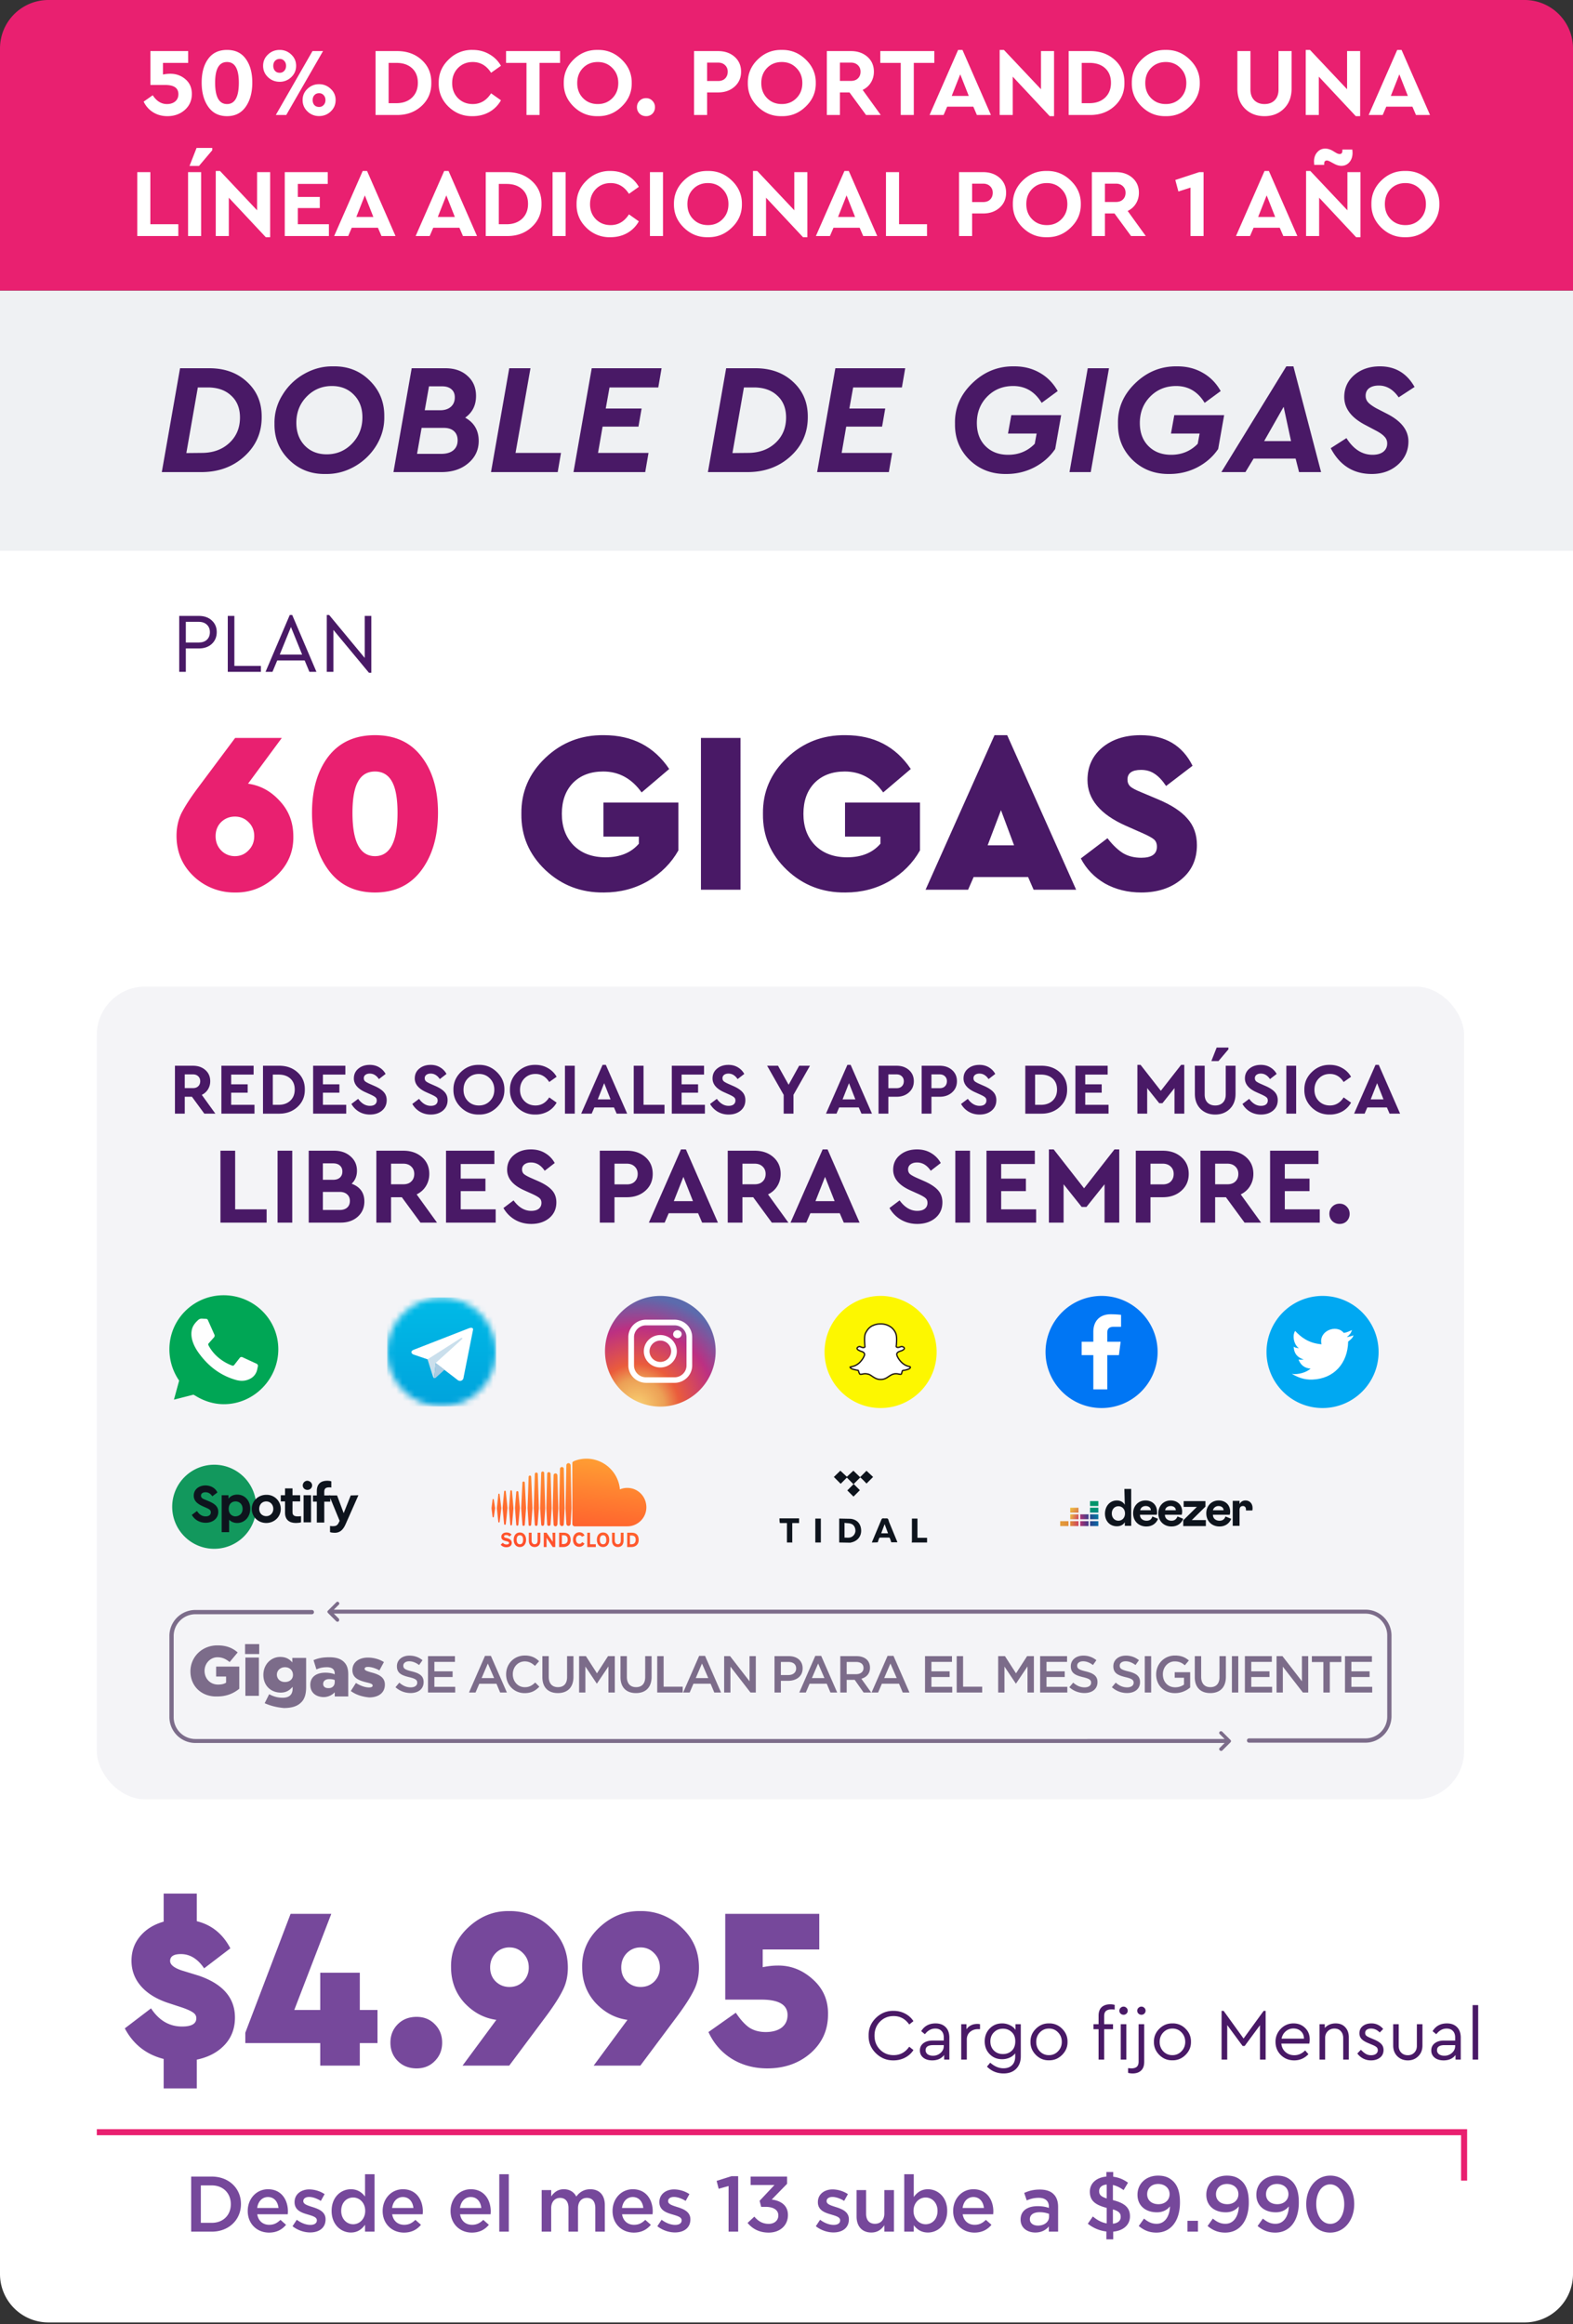 <svg xmlns="http://www.w3.org/2000/svg" xmlns:xlink="http://www.w3.org/1999/xlink" width="260" height="384" fill="none" xmlns:v="https://vecta.io/nano"><rect width="100%" height="100%" fill="#333333" stroke="none"/><path fill="#eff1f3" d="M0 48h260v43H0z"/><path d="M26.744 78l3.016-17.16h4.836c2.531 0 4.602.745 6.214 2.236 1.629 1.491 2.444 3.397 2.444 5.72.035 2.635-.919 4.836-2.86 6.604s-4.377 2.635-7.306 2.6h-6.344zm4.056-3.146l2.522-.026c1.872 0 3.397-.546 4.576-1.638s1.768-2.496 1.768-4.212c0-1.525-.485-2.73-1.456-3.614-.953-.901-2.245-1.352-3.874-1.352h-1.638L30.8 74.854zm14.569-4.836a8.56 8.56 0 0 1 1.3-4.732 9.75 9.75 0 0 1 3.614-3.51c1.525-.867 3.137-1.283 4.836-1.248 2.392-.035 4.394.754 6.006 2.366 1.629 1.612 2.427 3.588 2.392 5.928.035 1.681-.399 3.267-1.3 4.758a9.96 9.96 0 0 1-3.64 3.51c-1.508.849-3.111 1.257-4.81 1.222-2.375.035-4.377-.754-6.006-2.366s-2.427-3.588-2.392-5.928zm14.534-1.066c0-1.525-.468-2.765-1.404-3.718-.936-.971-2.149-1.456-3.64-1.456-1.647 0-3.042.589-4.186 1.768-1.127 1.161-1.69 2.6-1.69 4.316 0 1.543.468 2.799 1.404 3.77.936.953 2.141 1.43 3.614 1.43 1.647 0 3.042-.589 4.186-1.768 1.144-1.196 1.716-2.643 1.716-4.342zm19.222 3.9c0 1.491-.581 2.721-1.742 3.692-1.144.971-2.617 1.456-4.42 1.456h-7.93l3.016-17.16h5.564c1.525 0 2.747.425 3.666 1.274.936.832 1.404 1.933 1.404 3.302 0 1.543-.598 2.739-1.794 3.588 1.491.832 2.236 2.115 2.236 3.848zm-6.032-9.022h-2.184l-.702 3.952h2.548c.745 0 1.335-.191 1.768-.572s.65-.901.65-1.56c0-.572-.182-1.014-.546-1.326-.364-.329-.875-.494-1.534-.494zm2.548 8.918c0-.641-.199-1.144-.598-1.508s-.953-.546-1.664-.546h-3.692l-.754 4.29h4.004c.849 0 1.508-.191 1.976-.572.485-.399.728-.953.728-1.664zM81.157 78l3.016-17.16h3.51l-2.47 13.988h7.514L92.181 78H81.157zm13.635 0l3.016-17.16h11.544l-.546 3.172h-8.06l-.624 3.484h5.928l-.52 2.99h-5.928l-.754 4.342h8.346L106.647 78H94.791zm22.217 0l3.016-17.16h4.836c2.531 0 4.602.745 6.214 2.236 1.629 1.491 2.444 3.397 2.444 5.72.035 2.635-.919 4.836-2.86 6.604s-4.377 2.635-7.306 2.6h-6.344zm4.056-3.146l2.522-.026c1.872 0 3.397-.546 4.576-1.638s1.768-2.496 1.768-4.212c0-1.525-.485-2.73-1.456-3.614-.953-.901-2.245-1.352-3.874-1.352h-1.638l-1.898 10.842zM135.061 78l3.016-17.16h11.544l-.546 3.172h-8.06l-.624 3.484h5.928l-.52 2.99h-5.928l-.754 4.342h8.346L146.917 78h-11.856zm22.789-7.982c-.07-2.565.884-4.801 2.86-6.708s4.298-2.834 6.968-2.782c1.56 0 2.955.355 4.186 1.066 1.23.693 2.218 1.699 2.964 3.016l-2.652 1.95c-1.127-1.855-2.696-2.782-4.706-2.782-1.716 0-3.146.581-4.29 1.742s-1.716 2.617-1.716 4.368c0 1.595.476 2.869 1.43 3.822s2.201 1.43 3.744 1.43c1.75 0 3.215-.607 4.394-1.82l.312-1.69h-4.732l.546-3.042h8.242l-.988 5.59c-.85 1.265-2.002 2.279-3.458 3.042-1.422.728-2.956 1.092-4.602 1.092-2.427.035-4.464-.745-6.11-2.34-1.63-1.612-2.427-3.597-2.392-5.954zM176.778 78l3.016-17.16h3.51L180.288 78h-3.51zm8.011-7.982c-.069-2.565.884-4.801 2.86-6.708s4.299-2.834 6.968-2.782c1.56 0 2.955.355 4.186 1.066 1.231.693 2.219 1.699 2.964 3.016l-2.652 1.95c-1.127-1.855-2.695-2.782-4.706-2.782-1.716 0-3.146.581-4.29 1.742s-1.716 2.617-1.716 4.368c0 1.595.477 2.869 1.43 3.822s2.201 1.43 3.744 1.43c1.751 0 3.215-.607 4.394-1.82l.312-1.69h-4.732l.546-3.042h8.242l-.988 5.59c-.849 1.265-2.002 2.279-3.458 3.042-1.421.728-2.955 1.092-4.602 1.092-2.427.035-4.463-.745-6.11-2.34-1.629-1.612-2.427-3.597-2.392-5.954zM214.721 78l-.572-2.236h-6.942L205.855 78h-3.978l10.738-17.472h1.17L218.361 78h-3.64zm-1.326-5.122l-1.222-5.668-3.224 5.668h4.446zm6.559 1.17l2.6-1.664c1.162 1.837 2.6 2.756 4.316 2.756.746 0 1.335-.165 1.768-.494.434-.347.65-.806.65-1.378 0-.451-.156-.832-.468-1.144-.294-.329-.797-.676-1.508-1.04l-1.768-.936c-2.236-1.196-3.354-2.713-3.354-4.55 0-1.473.555-2.687 1.664-3.64 1.127-.953 2.54-1.43 4.238-1.43 2.531 0 4.438 1.135 5.72 3.406l-2.626 1.716c-.901-1.3-1.993-1.95-3.276-1.95-.676 0-1.213.147-1.612.442-.381.295-.572.711-.572 1.248 0 .416.13.771.39 1.066s.711.624 1.352.988l1.872.962c2.306 1.196 3.458 2.704 3.458 4.524 0 1.525-.58 2.808-1.742 3.848-1.161 1.023-2.6 1.534-4.316 1.534-3.033 0-5.295-1.421-6.786-4.264z" fill="#491966"/><path d="M0 8a8 8 0 0 1 8-8h244a8 8 0 0 1 8 8v40H0V8z" fill="#e92070"/><path d="M31.71 15.528c0 1.067-.389 1.947-1.168 2.64-.779.683-1.739 1.024-2.88 1.024-.875 0-1.659-.213-2.352-.64-.683-.427-1.205-1.013-1.568-1.76l1.504-1.056c.629.971 1.413 1.456 2.352 1.456.555 0 1.008-.144 1.36-.432.352-.299.528-.699.528-1.2 0-1.013-.72-1.52-2.16-1.52h-2.464v-5.6h6.24v1.952h-4.16v1.92c.427-.085.827-.128 1.2-.128.971 0 1.808.304 2.512.912.704.597 1.056 1.408 1.056 2.432zm1.623-1.888c0-1.621.357-2.923 1.072-3.904.715-.992 1.755-1.488 3.12-1.488s2.4.496 3.104 1.488c.715.981 1.072 2.283 1.072 3.904 0 1.632-.363 2.965-1.088 4s-1.755 1.552-3.088 1.552c-1.344 0-2.379-.517-3.104-1.552s-1.088-2.368-1.088-4zm6.144.016c0-2.272-.651-3.408-1.952-3.408-1.312 0-1.968 1.136-1.968 3.408 0 2.357.656 3.536 1.968 3.536 1.301 0 1.952-1.179 1.952-3.536zm4.812-.912c-.533-.512-.8-1.136-.8-1.872s.267-1.355.8-1.856c.533-.512 1.179-.768 1.936-.768a2.67 2.67 0 0 1 1.92.768c.533.501.8 1.12.8 1.856s-.267 1.36-.8 1.872a2.67 2.67 0 0 1-1.92.768c-.757 0-1.403-.256-1.936-.768zM45.586 19L51.65 8.44h1.744L47.314 19h-1.728zm1.696-8.128c0-.331-.101-.603-.304-.816-.192-.213-.437-.32-.736-.32-.32 0-.581.107-.784.32-.192.213-.288.485-.288.816 0 .341.096.619.288.832s.453.32.784.32c.299 0 .544-.107.736-.32.203-.213.304-.491.304-.832zm3.536 7.536c-.533-.512-.8-1.136-.8-1.872s.267-1.355.8-1.856a2.67 2.67 0 0 1 1.92-.768 2.67 2.67 0 0 1 1.92.768 2.42 2.42 0 0 1 .816 1.856c0 .736-.267 1.36-.8 1.872s-1.179.768-1.936.768a2.67 2.67 0 0 1-1.92-.768zm2.672-1.056c.203-.213.304-.485.304-.816s-.101-.603-.304-.816c-.192-.213-.437-.32-.736-.32-.331 0-.592.107-.784.32-.192.203-.288.475-.288.816s.096.619.288.832c.192.203.453.304.784.304.299 0 .544-.107.736-.32zM62.075 19V8.44h3.456c1.685-.021 3.072.464 4.16 1.456 1.088.981 1.621 2.245 1.6 3.792.021 1.536-.517 2.811-1.616 3.824s-2.48 1.509-4.144 1.488h-3.456zm2.16-1.952h1.28c1.067 0 1.925-.304 2.576-.912.651-.619.976-1.435.976-2.448 0-1.024-.32-1.829-.96-2.416s-1.504-.88-2.592-.88h-1.28v6.656zm8.279-3.328c-.021-1.515.528-2.811 1.648-3.888a5.35 5.35 0 0 1 3.984-1.584c1.003 0 1.909.235 2.72.704a5 5 0 0 1 1.936 1.92l-1.632 1.152c-.757-1.184-1.765-1.776-3.024-1.776-.981 0-1.797.331-2.448.992-.64.661-.96 1.493-.96 2.496s.32 1.829.96 2.48c.651.651 1.467.976 2.448.976 1.259 0 2.267-.592 3.024-1.776l1.632 1.152a5 5 0 0 1-1.92 1.936c-.821.459-1.739.688-2.752.688-1.547.032-2.88-.491-4-1.568-1.109-1.088-1.648-2.389-1.616-3.904zM87.022 19v-8.608h-3.376V8.44h8.928v1.952h-3.392V19h-2.16zm6.164-5.28c-.021-1.504.523-2.8 1.632-3.888 1.12-1.088 2.443-1.616 3.968-1.584 1.525-.032 2.848.496 3.968 1.584 1.131 1.088 1.685 2.384 1.664 3.888.021 1.504-.533 2.8-1.664 3.888-1.12 1.088-2.443 1.616-3.968 1.584-1.525.032-2.848-.496-3.968-1.584-1.109-1.088-1.653-2.384-1.632-3.888zm9.008 0c0-1.003-.325-1.829-.976-2.48-.64-.661-1.445-.992-2.416-.992-.981 0-1.792.325-2.432.976s-.96 1.483-.96 2.496.32 1.845.96 2.496 1.451.976 2.432.976c.971 0 1.776-.325 2.416-.976.651-.651.976-1.483.976-2.496zm3.089 3.984c0-.416.144-.768.432-1.056s.646-.432 1.072-.432c.416 0 .763.144 1.04.432.288.288.432.64.432 1.056 0 .427-.138.784-.416 1.072a1.43 1.43 0 0 1-1.056.416c-.427 0-.784-.139-1.072-.416-.288-.288-.432-.645-.432-1.072zM114.716 19V8.44h3.968c1.109 0 2.021.315 2.736.944s1.072 1.451 1.072 2.464c0 1.003-.357 1.824-1.072 2.464s-1.627.96-2.736.96h-1.808V19h-2.16zm2.16-5.616h1.808c.501 0 .891-.139 1.168-.416.288-.288.432-.661.432-1.12 0-.448-.149-.811-.448-1.088-.288-.277-.672-.416-1.152-.416h-1.808v3.04zm6.732.336c-.021-1.504.523-2.8 1.632-3.888 1.12-1.088 2.443-1.616 3.968-1.584 1.525-.032 2.848.496 3.968 1.584 1.131 1.088 1.685 2.384 1.664 3.888.021 1.504-.533 2.8-1.664 3.888-1.12 1.088-2.443 1.616-3.968 1.584-1.525.032-2.848-.496-3.968-1.584-1.109-1.088-1.653-2.384-1.632-3.888zm9.008 0c0-1.003-.325-1.829-.976-2.48-.64-.661-1.445-.992-2.416-.992-.981 0-1.792.325-2.432.976s-.96 1.483-.96 2.496.32 1.845.96 2.496 1.451.976 2.432.976c.971 0 1.776-.325 2.416-.976.651-.651.976-1.483.976-2.496zM145.581 19h-2.432l-2.736-3.728h-1.584V19h-2.16V8.44h3.968c1.109 0 2.021.315 2.736.944s1.072 1.451 1.072 2.464c0 .661-.165 1.259-.496 1.792-.32.523-.773.928-1.36 1.216L145.581 19zm-6.752-8.656v3.024h1.808c.501 0 .891-.139 1.168-.416.288-.277.432-.645.432-1.104 0-.448-.149-.811-.448-1.088-.288-.277-.672-.416-1.152-.416h-1.808zM148.881 19v-8.608h-3.376V8.44h8.928v1.952h-3.392V19h-2.16zm12.589 0l-.592-1.376h-4.32L155.966 19h-2.32l4.72-10.752h.72L163.79 19h-2.32zm-1.344-3.152l-1.408-3.568-1.408 3.568h2.816zm11.938-7.408h2.16v10.752h-.72l-6.112-6.528V19h-2.16V8.248h.704l6.128 6.496V8.44zM176.638 19V8.44h3.456c1.685-.021 3.072.464 4.16 1.456 1.088.981 1.621 2.245 1.6 3.792.021 1.536-.517 2.811-1.616 3.824s-2.48 1.509-4.144 1.488h-3.456zm2.16-1.952h1.28c1.067 0 1.925-.304 2.576-.912.651-.619.976-1.435.976-2.448 0-1.024-.32-1.829-.96-2.416s-1.504-.88-2.592-.88h-1.28v6.656zm8.279-3.328c-.022-1.504.522-2.8 1.632-3.888 1.12-1.088 2.442-1.616 3.968-1.584 1.525-.032 2.848.496 3.968 1.584 1.13 1.088 1.685 2.384 1.664 3.888.021 1.504-.534 2.8-1.664 3.888-1.12 1.088-2.443 1.616-3.968 1.584-1.526.032-2.848-.496-3.968-1.584-1.11-1.088-1.654-2.384-1.632-3.888zm9.008 0c0-1.003-.326-1.829-.976-2.48-.64-.661-1.446-.992-2.416-.992-.982 0-1.792.325-2.432.976s-.96 1.483-.96 2.496.32 1.845.96 2.496 1.45.976 2.432.976c.97 0 1.776-.325 2.416-.976.65-.651.976-1.483.976-2.496zm8.441.912V8.44h2.16v6.352c0 .757.214 1.349.64 1.776.427.416.987.624 1.68.624.704 0 1.264-.208 1.68-.624.427-.427.64-1.019.64-1.776V8.44h2.16v6.192c0 1.376-.421 2.48-1.264 3.312s-1.914 1.248-3.216 1.248c-1.312 0-2.389-.416-3.232-1.248-.832-.832-1.248-1.936-1.248-3.312zm18.131-6.192h2.16v10.752h-.72l-6.112-6.528V19h-2.16V8.248h.704l6.128 6.496V8.44zM234.048 19l-.592-1.376h-4.32L228.544 19h-2.32l4.72-10.752h.72L236.368 19h-2.32zm-1.344-3.152l-1.408-3.568-1.408 3.568h2.816zM22.693 39V28.44h2.16v8.608h4.624V39h-6.784zm8.391 0V28.44h2.16V39h-2.16zm.24-11.584l1.168-2.976h2.592v.384l-2.192 2.592h-1.568zm11.17 1.024h2.16v10.752h-.72l-6.112-6.528V39h-2.16V28.248h.704l6.128 6.496V28.44zM47.068 39V28.44h7.104v1.952h-4.944v2.144h3.632v1.84h-3.632v2.672h5.136V39h-7.296zm15.988 0l-.592-1.376h-4.32L57.551 39h-2.32l4.72-10.752h.72L65.375 39h-2.32zm-1.344-3.152l-1.408-3.568-1.408 3.568h2.816zM76.524 39l-.592-1.376h-4.32L71.02 39H68.7l4.72-10.752h.72L78.844 39h-2.32zm-1.344-3.152l-1.408-3.568-1.408 3.568h2.816zM80.286 39V28.44h3.456c1.685-.021 3.072.464 4.16 1.456 1.088.981 1.621 2.245 1.6 3.792.021 1.536-.517 2.811-1.616 3.824s-2.48 1.509-4.144 1.488h-3.456zm2.16-1.952h1.28c1.067 0 1.925-.304 2.576-.912.651-.619.976-1.435.976-2.448 0-1.024-.32-1.829-.96-2.416s-1.504-.88-2.592-.88h-1.28v6.656zM91.333 39V28.44h2.16V39h-2.16zm3.97-5.28c-.021-1.515.528-2.811 1.648-3.888a5.35 5.35 0 0 1 3.984-1.584c1.003 0 1.91.235 2.72.704a4.99 4.99 0 0 1 1.936 1.92l-1.632 1.152c-.757-1.184-1.765-1.776-3.024-1.776-.981 0-1.797.331-2.448.992-.64.661-.96 1.493-.96 2.496s.32 1.829.96 2.48c.651.651 1.467.976 2.448.976 1.259 0 2.267-.592 3.024-1.776l1.632 1.152a4.99 4.99 0 0 1-1.92 1.936c-.821.459-1.738.688-2.752.688a5.4 5.4 0 0 1-4-1.568c-1.109-1.088-1.648-2.389-1.616-3.904zM107.427 39V28.44h2.16V39h-2.16zm3.97-5.28c-.021-1.504.523-2.8 1.632-3.888 1.12-1.088 2.443-1.616 3.968-1.584 1.525-.032 2.848.496 3.968 1.584 1.131 1.088 1.685 2.384 1.664 3.888.021 1.504-.533 2.8-1.664 3.888-1.12 1.088-2.443 1.616-3.968 1.584-1.525.032-2.848-.496-3.968-1.584-1.109-1.088-1.653-2.384-1.632-3.888zm9.008 0c0-1.003-.325-1.829-.976-2.48-.64-.661-1.445-.992-2.416-.992-.981 0-1.792.325-2.432.976s-.96 1.483-.96 2.496.32 1.845.96 2.496 1.451.976 2.432.976c.971 0 1.776-.325 2.416-.976.651-.651.976-1.483.976-2.496zm10.885-5.28h2.16v10.752h-.72l-6.112-6.528V39h-2.16V28.248h.704l6.128 6.496V28.44zM142.68 39l-.592-1.376h-4.32L137.176 39h-2.32l4.72-10.752h.72L145 39h-2.32zm-1.344-3.152l-1.408-3.568-1.408 3.568h2.816zM146.443 39V28.44h2.16v8.608h4.624V39h-6.784zm12.078 0V28.44h3.968c1.109 0 2.021.315 2.736.944s1.072 1.451 1.072 2.464c0 1.003-.358 1.824-1.072 2.464s-1.627.96-2.736.96h-1.808V39h-2.16zm2.16-5.616h1.808c.501 0 .89-.139 1.168-.416.288-.288.432-.661.432-1.12 0-.448-.15-.811-.448-1.088-.288-.277-.672-.416-1.152-.416h-1.808v3.04zm6.732.336c-.022-1.504.522-2.8 1.632-3.888 1.12-1.088 2.442-1.616 3.968-1.584 1.525-.032 2.848.496 3.968 1.584 1.13 1.088 1.685 2.384 1.664 3.888.021 1.504-.534 2.8-1.664 3.888-1.12 1.088-2.443 1.616-3.968 1.584-1.526.032-2.848-.496-3.968-1.584-1.11-1.088-1.654-2.384-1.632-3.888zm9.008 0c0-1.003-.326-1.829-.976-2.48-.64-.661-1.446-.992-2.416-.992-.982 0-1.792.325-2.432.976s-.96 1.483-.96 2.496.32 1.845.96 2.496 1.45.976 2.432.976c.97 0 1.776-.325 2.416-.976.65-.651.976-1.483.976-2.496zM189.386 39h-2.432l-2.736-3.728h-1.584V39h-2.16V28.44h3.968c1.109 0 2.021.315 2.736.944s1.072 1.451 1.072 2.464c0 .661-.166 1.259-.496 1.792-.32.523-.774.928-1.36 1.216L189.386 39zm-6.752-8.656v3.024h1.808c.501 0 .89-.139 1.168-.416.288-.277.432-.645.432-1.104 0-.448-.15-.811-.448-1.088-.288-.277-.672-.416-1.152-.416h-1.808zm15.583-1.904h.72V39h-2.16v-8l-2 .64-.512-1.904 3.952-1.296zM212.118 39l-.592-1.376h-4.32L206.614 39h-2.32l4.72-10.752h.72L214.438 39h-2.32zm-1.344-3.152l-1.408-3.568-1.408 3.568h2.816zm11.938-7.408h2.16v10.752h-.72l-6.112-6.528V39h-2.16V28.248h.704l6.128 6.496V28.44zm-2.208-1.392l-.48-.256c-.309-.181-.544-.272-.704-.272-.299 0-.448.176-.448.528v.192h-1.648l-.032-.544c0-.629.176-1.141.528-1.536.352-.405.795-.608 1.328-.608.373 0 .768.112 1.184.336l.48.288c.277.181.517.272.72.272.299 0 .448-.181.448-.544v-.192h1.648l.032.528c0 .64-.176 1.163-.528 1.568-.352.395-.789.592-1.312.592-.384 0-.789-.117-1.216-.352zm6.174 6.672c-.021-1.504.523-2.8 1.632-3.888 1.12-1.088 2.443-1.616 3.968-1.584 1.526-.032 2.848.496 3.968 1.584 1.131 1.088 1.686 2.384 1.664 3.888.022 1.504-.533 2.8-1.664 3.888-1.12 1.088-2.442 1.616-3.968 1.584-1.525.032-2.848-.496-3.968-1.584-1.109-1.088-1.653-2.384-1.632-3.888zm9.008 0c0-1.003-.325-1.829-.976-2.48-.64-.661-1.445-.992-2.416-.992-.981 0-1.792.325-2.432.976s-.96 1.483-.96 2.496.32 1.845.96 2.496 1.451.976 2.432.976c.971 0 1.776-.325 2.416-.976.651-.651.976-1.483.976-2.496zM0 91h260v284.71a8 8 0 0 1-8 8H8a8 8 0 0 1-8-8V91z" fill="#fff"/><path d="M31.598 368.711h3.393c2.86 0 4.836-1.989 4.836-4.55v-.026c0-2.561-1.976-4.524-4.836-4.524h-3.393v9.1zm3.393-7.644c1.911 0 3.159 1.313 3.159 3.094v.026c0 1.781-1.248 3.068-3.159 3.068h-1.794v-6.188h1.794zm9.48 7.8c1.261 0 2.158-.507 2.808-1.287l-.923-.819c-.546.533-1.092.819-1.859.819-1.014 0-1.807-.624-1.976-1.742h5.044l.026-.442c0-1.976-1.105-3.692-3.289-3.692-1.963 0-3.354 1.612-3.354 3.575v.026c0 2.119 1.534 3.562 3.523 3.562zm-1.963-4.069c.143-1.066.819-1.807 1.781-1.807 1.04 0 1.638.793 1.742 1.807h-3.523zm8.756 4.043c1.43 0 2.548-.715 2.548-2.158v-.026c0-1.235-1.131-1.69-2.132-2.002-.806-.26-1.547-.468-1.547-.975v-.026c0-.39.351-.676.962-.676.572 0 1.274.247 1.937.65l.624-1.118a4.76 4.76 0 0 0-2.522-.78c-1.365 0-2.444.793-2.444 2.093v.026c0 1.313 1.131 1.729 2.145 2.015.806.247 1.534.429 1.534.962v.026c0 .455-.39.741-1.066.741-.702 0-1.495-.286-2.249-.845l-.702 1.066c.858.676 1.937 1.027 2.912 1.027zm6.734.013c1.118 0 1.833-.572 2.34-1.287v1.144h1.573v-9.49h-1.573v3.692c-.494-.65-1.209-1.209-2.34-1.209-1.638 0-3.185 1.287-3.185 3.562v.026c0 2.275 1.573 3.562 3.185 3.562zm.377-1.365c-1.066 0-1.976-.871-1.976-2.197v-.026c0-1.365.897-2.197 1.976-2.197 1.053 0 1.989.871 1.989 2.197v.026c0 1.313-.936 2.197-1.989 2.197zm8.397 1.378c1.261 0 2.158-.507 2.808-1.287l-.923-.819c-.546.533-1.092.819-1.859.819-1.014 0-1.807-.624-1.976-1.742h5.044l.026-.442c0-1.976-1.105-3.692-3.289-3.692-1.963 0-3.354 1.612-3.354 3.575v.026c0 2.119 1.534 3.562 3.523 3.562zm-1.963-4.069c.143-1.066.819-1.807 1.781-1.807 1.04 0 1.638.793 1.742 1.807h-3.523zm13.186 4.069c1.261 0 2.158-.507 2.808-1.287l-.923-.819c-.546.533-1.092.819-1.859.819-1.014 0-1.807-.624-1.976-1.742h5.044l.026-.442c0-1.976-1.105-3.692-3.289-3.692-1.963 0-3.354 1.612-3.354 3.575v.026c0 2.119 1.534 3.562 3.523 3.562zm-1.963-4.069c.143-1.066.819-1.807 1.781-1.807 1.04 0 1.638.793 1.742 1.807h-3.523zm6.494 3.913h1.573v-9.49h-1.573v9.49zm7.006 0h1.573v-3.874c0-1.053.598-1.703 1.469-1.703s1.391.598 1.391 1.664v3.913h1.573v-3.874c0-1.105.611-1.703 1.469-1.703.884 0 1.391.585 1.391 1.677v3.9h1.573v-4.381c0-1.677-.91-2.626-2.405-2.626-1.04 0-1.768.481-2.314 1.209-.364-.728-1.066-1.209-2.054-1.209-1.053 0-1.651.572-2.093 1.183v-1.04h-1.573v6.864zm15.239.156c1.261 0 2.158-.507 2.808-1.287l-.923-.819c-.546.533-1.092.819-1.859.819-1.014 0-1.807-.624-1.976-1.742h5.044l.026-.442c0-1.976-1.105-3.692-3.289-3.692-1.963 0-3.354 1.612-3.354 3.575v.026c0 2.119 1.534 3.562 3.523 3.562zm-1.963-4.069c.143-1.066.819-1.807 1.781-1.807 1.04 0 1.638.793 1.742 1.807h-3.523zm8.755 4.043c1.43 0 2.548-.715 2.548-2.158v-.026c0-1.235-1.131-1.69-2.132-2.002-.806-.26-1.547-.468-1.547-.975v-.026c0-.39.351-.676.962-.676.572 0 1.274.247 1.937.65l.624-1.118a4.76 4.76 0 0 0-2.522-.78c-1.365 0-2.444.793-2.444 2.093v.026c0 1.313 1.131 1.729 2.145 2.015.806.247 1.534.429 1.534.962v.026c0 .455-.39.741-1.066.741-.702 0-1.495-.286-2.249-.845l-.702 1.066c.858.676 1.937 1.027 2.912 1.027zm8.864-.13h1.586v-9.165h-1.105l-2.457.78.338 1.3 1.638-.455v7.54zm6.623.156c1.898 0 3.185-1.209 3.185-2.886v-.026c0-1.677-1.3-2.379-2.678-2.548l2.535-2.6v-1.196h-6.019v1.391h3.939l-2.457 2.613.26 1.001h.741c1.274 0 2.093.507 2.093 1.404v.026c0 .832-.676 1.378-1.573 1.378-1.014 0-1.742-.429-2.392-1.196l-1.118 1.04c.767.936 1.898 1.599 3.484 1.599zm10.711-.026c1.43 0 2.548-.715 2.548-2.158v-.026c0-1.235-1.131-1.69-2.132-2.002-.806-.26-1.547-.468-1.547-.975v-.026c0-.39.351-.676.962-.676.572 0 1.274.247 1.937.65l.624-1.118a4.76 4.76 0 0 0-2.522-.78c-1.365 0-2.444.793-2.444 2.093v.026c0 1.313 1.131 1.729 2.145 2.015.806.247 1.534.429 1.534.962v.026c0 .455-.39.741-1.066.741-.702 0-1.495-.286-2.249-.845l-.702 1.066c.858.676 1.937 1.027 2.912 1.027zm6.266.013c1.066 0 1.703-.559 2.145-1.209v1.066h1.586v-6.864h-1.586v3.874c0 1.066-.637 1.69-1.547 1.69-.936 0-1.469-.598-1.469-1.664v-3.9h-1.573v4.368c0 1.599.897 2.639 2.444 2.639zm9.349 0c1.625 0 3.185-1.287 3.185-3.562v-.026c0-2.288-1.573-3.562-3.185-3.562-1.118 0-1.833.572-2.34 1.287v-3.77h-1.573v9.49h1.573v-1.066c.481.637 1.196 1.209 2.34 1.209zm-.377-1.365c-1.066 0-2.002-.884-2.002-2.197v-.026c0-1.313.936-2.197 2.002-2.197s1.963.871 1.963 2.197v.026c0 1.352-.884 2.197-1.963 2.197zm8.071 1.378c1.261 0 2.158-.507 2.808-1.287l-.923-.819c-.546.533-1.092.819-1.859.819-1.014 0-1.807-.624-1.976-1.742h5.044l.026-.442c0-1.976-1.105-3.692-3.289-3.692-1.963 0-3.354 1.612-3.354 3.575v.026c0 2.119 1.534 3.562 3.523 3.562zm-1.963-4.069c.143-1.066.819-1.807 1.781-1.807 1.04 0 1.638.793 1.742 1.807h-3.523zm12.017 4.056c1.053 0 1.768-.442 2.236-1.001v.858h1.534v-4.069c0-.897-.234-1.625-.741-2.119-.481-.494-1.248-.767-2.275-.767-1.092 0-1.833.221-2.587.559l.416 1.235c.624-.26 1.196-.429 1.963-.429 1.105 0 1.703.52 1.703 1.495v.169c-.533-.169-1.079-.286-1.846-.286-1.677 0-2.834.728-2.834 2.21v.026c0 1.378 1.144 2.119 2.431 2.119zm.442-1.144c-.754 0-1.339-.377-1.339-1.04v-.026c0-.715.598-1.144 1.612-1.144a4.36 4.36 0 0 1 1.56.273v.468c0 .871-.793 1.469-1.833 1.469zm14.881-7.085c-.728-.533-1.508-.871-2.444-.988v-.78h-1.131v.754c-1.625.143-2.73 1.092-2.73 2.483v.026c0 1.469.884 2.171 2.782 2.665v2.561c-.845-.143-1.547-.533-2.288-1.144l-.832 1.196c.871.702 1.937 1.157 3.068 1.287v1.3h1.131v-1.274c1.651-.156 2.769-1.105 2.769-2.522v-.026c0-1.391-.845-2.171-2.821-2.665v-2.496c.598.13 1.196.429 1.768.845l.728-1.222zm-1.209 5.629v.026c0 .624-.455 1.027-1.287 1.118v-2.366c1.001.299 1.287.65 1.287 1.222zm-3.562-4.238v-.013c0-.572.416-1.001 1.248-1.079v2.301c-1.001-.312-1.248-.663-1.248-1.209zm9.498 5.395c-.78 0-1.391-.286-2.08-.858l-.871 1.222c.767.637 1.651 1.092 2.912 1.092 2.457 0 3.9-2.028 3.9-4.953v-.026c0-1.794-.429-2.795-1.092-3.471-.65-.637-1.391-.962-2.535-.962-2.015 0-3.393 1.365-3.393 3.146v.026c0 1.755 1.287 2.886 3.224 2.886.936 0 1.638-.364 2.145-.975-.013 1.209-.598 2.873-2.21 2.873zm.299-3.237c-1.131 0-1.859-.676-1.859-1.625v-.026c0-.936.676-1.69 1.807-1.69 1.157 0 1.898.728 1.898 1.677v.026c0 .884-.689 1.638-1.846 1.638zm4.803 4.537h1.729v-1.794h-1.729v1.794zm6.273-1.3c-.78 0-1.391-.286-2.08-.858l-.871 1.222c.767.637 1.651 1.092 2.912 1.092 2.457 0 3.9-2.028 3.9-4.953v-.026c0-1.794-.429-2.795-1.092-3.471-.65-.637-1.391-.962-2.535-.962-2.015 0-3.393 1.365-3.393 3.146v.026c0 1.755 1.287 2.886 3.224 2.886.936 0 1.638-.364 2.145-.975-.013 1.209-.598 2.873-2.21 2.873zm.299-3.237c-1.131 0-1.859-.676-1.859-1.625v-.026c0-.936.676-1.69 1.807-1.69 1.157 0 1.898.728 1.898 1.677v.026c0 .884-.689 1.638-1.846 1.638zm7.972 3.237c-.78 0-1.391-.286-2.08-.858l-.871 1.222c.767.637 1.651 1.092 2.912 1.092 2.457 0 3.9-2.028 3.9-4.953v-.026c0-1.794-.429-2.795-1.092-3.471-.65-.637-1.391-.962-2.535-.962-2.015 0-3.393 1.365-3.393 3.146v.026c0 1.755 1.287 2.886 3.224 2.886.936 0 1.638-.364 2.145-.975-.013 1.209-.598 2.873-2.21 2.873zm.299-3.237c-1.131 0-1.859-.676-1.859-1.625v-.026c0-.936.676-1.69 1.807-1.69 1.157 0 1.898.728 1.898 1.677v.026c0 .884-.689 1.638-1.846 1.638zm8.74 4.693c2.392 0 3.978-2.106 3.978-4.706v-.026c0-2.6-1.573-4.68-3.952-4.68-2.392 0-3.978 2.106-3.978 4.706v.026c0 2.6 1.56 4.68 3.952 4.68zm.026-1.443c-1.417 0-2.327-1.469-2.327-3.263v-.026c0-1.807.897-3.237 2.301-3.237s2.327 1.469 2.327 3.263v.026c0 1.781-.884 3.237-2.301 3.237z" fill="#76489b"/><path d="M16 352.28h226v8" stroke="#e92070"/><path d="M29.623 111v-9.24h3.248c.887 0 1.601.252 2.142.756.541.495.812 1.134.812 1.918 0 .793-.271 1.442-.812 1.946s-1.255.756-2.142.756h-2.156V111h-1.092zm1.092-4.844h2.128c.579 0 1.031-.154 1.358-.462s.49-.723.49-1.246c0-.513-.163-.924-.49-1.232-.327-.317-.779-.476-1.358-.476h-2.128v3.416zM37.648 111v-9.24h1.092v8.26h4.382v.98h-5.474zm13.494 0l-.784-1.876h-4.536L45.038 111H43.89l4.004-9.394h.406L52.304 111h-1.162zm-1.204-2.856l-1.848-4.55-1.848 4.55h3.696zm10.347-6.384h1.092v9.394h-.392l-5.88-7.084V111h-1.092v-9.394h.392l5.88 7.098v-6.944z" fill="#491966"/><path d="M48.482 138.184c.051 2.584-.912 4.788-2.888 6.612s-4.231 2.711-6.764 2.66a9.71 9.71 0 0 1-6.802-2.66c-1.9-1.799-2.85-4.028-2.85-6.688 0-1.368.266-2.609.798-3.724.583-1.14 1.457-2.495 2.622-4.066l6.27-8.398h7.714l-5.586 7.562c2.027.279 3.775 1.229 5.244 2.85 1.495 1.596 2.242 3.547 2.242 5.852zm-7.41 2.318c.633-.633.95-1.419.95-2.356s-.317-1.71-.95-2.318c-.608-.608-1.355-.912-2.242-.912s-1.647.304-2.28.912c-.608.608-.912 1.381-.912 2.318s.304 1.723.912 2.356a3.11 3.11 0 0 0 2.28.95c.887 0 1.634-.317 2.242-.95zm10.5-6.232c0-3.825.899-6.916 2.698-9.272 1.824-2.356 4.395-3.534 7.714-3.534s5.877 1.178 7.676 3.534c1.824 2.356 2.736 5.447 2.736 9.272 0 3.876-.912 7.043-2.736 9.5s-4.383 3.686-7.676 3.686-5.852-1.229-7.676-3.686-2.736-5.624-2.736-9.5zm14.136.038c0-2.356-.304-4.079-.912-5.168-.608-1.115-1.545-1.672-2.812-1.672s-2.204.557-2.812 1.672c-.608 1.089-.912 2.812-.912 5.168 0 4.763 1.241 7.144 3.724 7.144s3.724-2.381 3.724-7.144z" fill="#e92070"/><path d="M86.179 134.46c-.051-3.597 1.267-6.675 3.952-9.234s5.915-3.813 9.69-3.762c4.687 0 8.284 1.862 10.792 5.586l-4.56 3.876c-1.647-2.305-3.762-3.458-6.346-3.458-2.103 0-3.775.633-5.016 1.9-1.216 1.267-1.824 2.964-1.824 5.092 0 2.153.646 3.889 1.938 5.206 1.317 1.317 3.078 1.976 5.282 1.976 2.381 0 4.218-.747 5.51-2.242v-1.178h-5.852v-5.624h12.388v7.904c-1.165 2.077-2.837 3.762-5.016 5.054-2.179 1.267-4.611 1.9-7.296 1.9-3.775.051-7.005-1.191-9.69-3.724-2.685-2.559-4.003-5.649-3.952-9.272zM115.86 147v-25.08h6.536V147h-6.536zm10.249-12.54c-.051-3.597 1.266-6.675 3.952-9.234s5.915-3.813 9.69-3.762c4.686 0 8.284 1.862 10.792 5.586l-4.56 3.876c-1.647-2.305-3.762-3.458-6.346-3.458-2.103 0-3.775.633-5.016 1.9-1.216 1.267-1.824 2.964-1.824 5.092 0 2.153.646 3.889 1.938 5.206 1.317 1.317 3.078 1.976 5.282 1.976 2.381 0 4.218-.747 5.51-2.242v-1.178h-5.852v-5.624h12.388v7.904c-1.166 2.077-2.838 3.762-5.016 5.054-2.179 1.267-4.611 1.9-7.296 1.9-3.775.051-7.005-1.191-9.69-3.724-2.686-2.559-4.003-5.649-3.952-9.272zM170.846 147l-.912-2.09h-9.006l-.912 2.09h-7.03l11.4-25.536h2.09l11.4 25.536h-7.03zm-3.23-7.334l-2.166-5.814-2.204 5.814h4.37zm11.031 2.166l4.408-3.344c.811 1.064 1.647 1.875 2.508 2.432.862.532 1.888.798 3.078.798 1.723 0 2.584-.608 2.584-1.824 0-.532-.164-.937-.494-1.216s-1.013-.646-2.052-1.102l-2.584-1.14c-4.23-1.875-6.346-4.395-6.346-7.562 0-2.204.811-3.99 2.432-5.358 1.647-1.368 3.762-2.052 6.346-2.052 4.054 0 6.916 1.685 8.588 5.054l-4.37 3.344c-.633-.937-1.266-1.609-1.9-2.014-.633-.431-1.38-.646-2.242-.646-1.494 0-2.242.532-2.242 1.596 0 .456.152.836.456 1.14.33.279.9.583 1.71.912l2.888 1.216c2.23.937 3.851 2.001 4.864 3.192 1.039 1.165 1.558 2.622 1.558 4.37 0 2.381-.874 4.281-2.622 5.7-1.722 1.419-3.914 2.128-6.574 2.128-2.229 0-4.23-.494-6.004-1.482-1.748-1.013-3.078-2.394-3.99-4.142z" fill="#491966"/><rect x="16" y="163" width="226" height="134.28" rx="8" fill="#f4f4f7"/><path d="M35.6 184h-1.824l-2.052-2.796h-1.188V184h-1.62v-7.92h2.976c.832 0 1.516.236 2.052.708s.804 1.088.804 1.848c0 .496-.124.944-.372 1.344-.24.392-.58.696-1.02.912L35.6 184zm-5.064-6.492v2.268h1.356c.376 0 .668-.104.876-.312.216-.208.324-.484.324-.828 0-.336-.112-.608-.336-.816-.216-.208-.504-.312-.864-.312h-1.356zM36.592 184v-7.92h5.328v1.464h-3.708v1.608h2.724v1.38h-2.724v2.004h3.852V184h-5.472zm6.879 0v-7.92h2.592c1.264-.016 2.304.348 3.12 1.092.816.736 1.216 1.684 1.2 2.844.016 1.152-.388 2.108-1.212 2.868s-1.86 1.132-3.108 1.116h-2.592zm1.62-1.464h.96c.8 0 1.444-.228 1.932-.684.488-.464.732-1.076.732-1.836 0-.768-.24-1.372-.72-1.812s-1.128-.66-1.944-.66h-.96v4.992zM51.756 184v-7.92h5.328v1.464h-3.708v1.608H56.1v1.38h-2.724v2.004h3.852V184h-5.472zm6.327-1.608l1.116-.84c.56.768 1.208 1.152 1.944 1.152.352 0 .628-.076.828-.228.2-.16.3-.376.3-.648 0-.224-.068-.396-.204-.516-.136-.128-.404-.284-.804-.468l-.852-.384c-1.28-.568-1.92-1.328-1.92-2.28 0-.672.248-1.212.744-1.62.496-.416 1.124-.624 1.884-.624.592 0 1.112.136 1.56.408a2.83 2.83 0 0 1 1.056 1.092l-1.104.852c-.408-.608-.912-.912-1.512-.912-.288 0-.524.068-.708.204a.66.66 0 0 0-.276.564c0 .2.064.364.192.492.136.12.38.26.732.42l.9.396c.68.304 1.176.636 1.488.996.312.352.468.792.468 1.32 0 .712-.26 1.288-.78 1.728-.52.432-1.184.648-1.992.648-.664 0-1.264-.156-1.8-.468-.528-.312-.948-.74-1.26-1.284zm10.066 0l1.116-.84c.56.768 1.208 1.152 1.944 1.152.352 0 .628-.076.828-.228.2-.16.3-.376.3-.648 0-.224-.068-.396-.204-.516-.136-.128-.404-.284-.804-.468l-.852-.384c-1.28-.568-1.92-1.328-1.92-2.28 0-.672.248-1.212.744-1.62.496-.416 1.124-.624 1.884-.624.592 0 1.112.136 1.56.408a2.83 2.83 0 0 1 1.056 1.092l-1.104.852c-.408-.608-.912-.912-1.512-.912-.288 0-.524.068-.708.204a.66.66 0 0 0-.276.564c0 .2.064.364.192.492.136.12.38.26.732.42l.9.396c.68.304 1.176.636 1.488.996.312.352.468.792.468 1.32 0 .712-.26 1.288-.78 1.728-.52.432-1.184.648-1.992.648-.664 0-1.264-.156-1.8-.468-.528-.312-.948-.74-1.26-1.284zm6.799-2.352c-.016-1.128.392-2.1 1.224-2.916.84-.816 1.832-1.212 2.976-1.188 1.144-.024 2.136.372 2.976 1.188.848.816 1.264 1.788 1.248 2.916.016 1.128-.4 2.1-1.248 2.916-.84.816-1.832 1.212-2.976 1.188-1.144.024-2.136-.372-2.976-1.188-.832-.816-1.24-1.788-1.224-2.916zm6.756 0c0-.752-.244-1.372-.732-1.86-.48-.496-1.084-.744-1.812-.744-.736 0-1.344.244-1.824.732s-.72 1.112-.72 1.872.24 1.384.72 1.872 1.088.732 1.824.732c.728 0 1.332-.244 1.812-.732.488-.488.732-1.112.732-1.872zm2.584 0c-.016-1.136.396-2.108 1.236-2.916.84-.816 1.836-1.212 2.988-1.188.752 0 1.432.176 2.04.528a3.75 3.75 0 0 1 1.452 1.44l-1.224.864c-.568-.888-1.324-1.332-2.268-1.332-.736 0-1.348.248-1.836.744-.48.496-.72 1.12-.72 1.872s.24 1.372.72 1.86c.488.488 1.1.732 1.836.732.944 0 1.7-.444 2.268-1.332l1.224.864a3.75 3.75 0 0 1-1.44 1.452 4.16 4.16 0 0 1-2.064.516c-1.16.024-2.16-.368-3-1.176-.832-.816-1.236-1.792-1.212-2.928zm9.093 3.96v-7.92h1.62V184h-1.62zm8.545 0l-.444-1.032h-3.24L97.798 184h-1.74l3.54-8.064h.54l3.528 8.064h-1.74zm-1.008-2.364l-1.056-2.676-1.056 2.676h2.112zm3.83 2.364v-7.92h1.62v6.456h3.468V184h-5.088zm6.293 0v-7.92h5.328v1.464h-3.708v1.608h2.724v1.38h-2.724v2.004h3.852V184h-5.472zm6.327-1.608l1.116-.84c.56.768 1.208 1.152 1.944 1.152.352 0 .628-.076.828-.228.2-.16.3-.376.3-.648 0-.224-.068-.396-.204-.516-.136-.128-.404-.284-.804-.468l-.852-.384c-1.28-.568-1.92-1.328-1.92-2.28 0-.672.248-1.212.744-1.62.496-.416 1.124-.624 1.884-.624.592 0 1.112.136 1.56.408a2.83 2.83 0 0 1 1.056 1.092l-1.104.852c-.408-.608-.912-.912-1.512-.912-.288 0-.524.068-.708.204a.66.66 0 0 0-.276.564c0 .2.064.364.192.492.136.12.38.26.732.42l.9.396c.68.304 1.176.636 1.488.996.312.352.468.792.468 1.32 0 .712-.26 1.288-.78 1.728-.52.432-1.184.648-1.992.648-.664 0-1.264-.156-1.8-.468-.528-.312-.948-.74-1.26-1.284zm16.51-6.312l-2.724 4.8V184h-1.62v-3.108l-2.736-4.812h1.8l1.752 3.144 1.74-3.144h1.788zm8.513 7.92l-.444-1.032h-3.24l-.444 1.032h-1.74l3.54-8.064h.54l3.528 8.064h-1.74zm-1.008-2.364l-1.056-2.676-1.056 2.676h2.112zm3.83 2.364v-7.92h2.976c.832 0 1.516.236 2.052.708s.804 1.088.804 1.848c0 .752-.268 1.368-.804 1.848s-1.22.72-2.052.72h-1.356V184h-1.62zm1.62-4.212h1.356c.376 0 .668-.104.876-.312.216-.216.324-.496.324-.84 0-.336-.112-.608-.336-.816-.216-.208-.504-.312-.864-.312h-1.356v2.28zm5.505 4.212v-7.92h2.976c.832 0 1.516.236 2.052.708s.804 1.088.804 1.848c0 .752-.268 1.368-.804 1.848s-1.22.72-2.052.72h-1.356V184h-1.62zm1.62-4.212h1.356c.376 0 .668-.104.876-.312.216-.216.324-.496.324-.84 0-.336-.112-.608-.336-.816-.216-.208-.504-.312-.864-.312h-1.356v2.28zm4.894 2.604l1.116-.84c.56.768 1.208 1.152 1.944 1.152.352 0 .628-.076.828-.228.2-.16.3-.376.3-.648 0-.224-.068-.396-.204-.516-.136-.128-.404-.284-.804-.468l-.852-.384c-1.28-.568-1.92-1.328-1.92-2.28 0-.672.248-1.212.744-1.62.496-.416 1.124-.624 1.884-.624.592 0 1.112.136 1.56.408a2.83 2.83 0 0 1 1.056 1.092l-1.104.852c-.408-.608-.912-.912-1.512-.912-.288 0-.524.068-.708.204a.66.66 0 0 0-.276.564c0 .2.064.364.192.492.136.12.38.26.732.42l.9.396c.68.304 1.176.636 1.488.996.312.352.468.792.468 1.32 0 .712-.26 1.288-.78 1.728-.52.432-1.184.648-1.992.648-.664 0-1.264-.156-1.8-.468-.528-.312-.948-.74-1.26-1.284zM169.471 184v-7.92h2.592c1.264-.016 2.304.348 3.12 1.092.816.736 1.216 1.684 1.2 2.844.016 1.152-.388 2.108-1.212 2.868s-1.86 1.132-3.108 1.116h-2.592zm1.62-1.464h.96c.8 0 1.444-.228 1.932-.684.488-.464.732-1.076.732-1.836 0-.768-.24-1.372-.72-1.812s-1.128-.66-1.944-.66h-.96v4.992zm6.665 1.464v-7.92h5.328v1.464h-3.708v1.608h2.724v1.38h-2.724v2.004h3.852V184h-5.472zm17.466-8.064h.528V184h-1.62v-4.224l-1.992 2.496h-.528l-1.992-2.496V184h-1.62v-8.064h.528l3.348 4.284 3.348-4.284zm2.278 4.788v-4.644h1.62v4.764c0 .568.16 1.012.48 1.332.32.312.74.468 1.26.468.528 0 .948-.156 1.26-.468.32-.32.48-.764.48-1.332v-4.764h1.62v4.644c0 1.032-.316 1.86-.948 2.484s-1.436.936-2.412.936c-.984 0-1.792-.312-2.424-.936-.624-.624-.936-1.452-.936-2.484zm2.724-5.412l.876-2.232h1.944v.288l-1.644 1.944h-1.176zm5.14 7.08l1.116-.84c.56.768 1.208 1.152 1.944 1.152.352 0 .628-.076.828-.228.2-.16.3-.376.3-.648 0-.224-.068-.396-.204-.516-.136-.128-.404-.284-.804-.468l-.852-.384c-1.28-.568-1.92-1.328-1.92-2.28 0-.672.248-1.212.744-1.62.496-.416 1.124-.624 1.884-.624.592 0 1.112.136 1.56.408a2.83 2.83 0 0 1 1.056 1.092l-1.104.852c-.408-.608-.912-.912-1.512-.912-.288 0-.524.068-.708.204a.66.66 0 0 0-.276.564c0 .2.064.364.192.492.136.12.38.26.732.42l.9.396c.68.304 1.176.636 1.488.996.312.352.468.792.468 1.32 0 .712-.26 1.288-.78 1.728-.52.432-1.184.648-1.992.648-.664 0-1.264-.156-1.8-.468-.528-.312-.948-.74-1.26-1.284zm7.255 1.608v-7.92h1.62V184h-1.62zm2.978-3.96c-.016-1.136.396-2.108 1.236-2.916.84-.816 1.836-1.212 2.988-1.188.752 0 1.432.176 2.04.528a3.75 3.75 0 0 1 1.452 1.44l-1.224.864c-.568-.888-1.324-1.332-2.268-1.332-.736 0-1.348.248-1.836.744-.48.496-.72 1.12-.72 1.872s.24 1.372.72 1.86c.488.488 1.1.732 1.836.732.944 0 1.7-.444 2.268-1.332l1.224.864a3.75 3.75 0 0 1-1.44 1.452 4.16 4.16 0 0 1-2.064.516c-1.16.024-2.16-.368-3-1.176-.832-.816-1.236-1.792-1.212-2.928zm14.087 3.96l-.444-1.032H226l-.444 1.032h-1.74l3.54-8.064h.54l3.528 8.064h-1.74zm-1.008-2.364l-1.056-2.676-1.056 2.676h2.112zM36.438 202v-11.88h2.43v9.684h5.202V202h-7.632zm9.44 0v-11.88h2.43V202h-2.43zm14.348-3.492c0 1.02-.366 1.86-1.098 2.52-.732.648-1.668.972-2.808.972h-5.292v-11.88h4.212c1.104 0 2.004.312 2.7.936.708.612 1.062 1.404 1.062 2.376 0 .876-.294 1.59-.882 2.142 1.404.516 2.106 1.494 2.106 2.934zm-5.184-6.3h-1.674v2.718h1.674c.492 0 .87-.12 1.134-.36.276-.24.414-.576.414-1.008 0-.42-.138-.75-.414-.99-.264-.24-.642-.36-1.134-.36zm2.79 6.21c0-.456-.15-.816-.45-1.08-.3-.276-.714-.414-1.242-.414h-2.772v2.988h2.772c.528 0 .942-.132 1.242-.396s.45-.63.45-1.098zM72.234 202h-2.736l-3.078-4.194h-1.782V202h-2.43v-11.88h4.464c1.248 0 2.274.354 3.078 1.062s1.206 1.632 1.206 2.772c0 .744-.186 1.416-.558 2.016-.36.588-.87 1.044-1.53 1.368L72.234 202zm-7.596-9.738v3.402h2.034c.564 0 1.002-.156 1.314-.468.324-.312.486-.726.486-1.242 0-.504-.168-.912-.504-1.224-.324-.312-.756-.468-1.296-.468h-2.034zM73.722 202v-11.88h7.992v2.196h-5.562v2.412h4.086v2.07h-4.086v3.006h5.778V202h-8.208zm9.49-2.412l1.674-1.26c.84 1.152 1.812 1.728 2.916 1.728.528 0 .942-.114 1.242-.342.3-.24.45-.564.45-.972 0-.336-.102-.594-.306-.774-.204-.192-.606-.426-1.206-.702l-1.278-.576c-1.92-.852-2.88-1.992-2.88-3.42 0-1.008.372-1.818 1.116-2.43.744-.624 1.686-.936 2.826-.936.888 0 1.668.204 2.34.612a4.24 4.24 0 0 1 1.584 1.638l-1.656 1.278c-.612-.912-1.368-1.368-2.268-1.368-.432 0-.786.102-1.062.306s-.414.486-.414.846c0 .3.096.546.288.738.204.18.57.39 1.098.63l1.35.594c1.02.456 1.764.954 2.232 1.494.468.528.702 1.188.702 1.98 0 1.068-.39 1.932-1.17 2.592-.78.648-1.776.972-2.988.972-.996 0-1.896-.234-2.7-.702-.792-.468-1.422-1.11-1.89-1.926zM99.14 202v-11.88h4.463c1.248 0 2.274.354 3.078 1.062s1.206 1.632 1.206 2.772c0 1.128-.402 2.052-1.206 2.772s-1.83 1.08-3.078 1.08h-2.034V202h-2.43zm2.43-6.318h2.034c.564 0 1.002-.156 1.314-.468.324-.324.486-.744.486-1.26 0-.504-.168-.912-.504-1.224-.324-.312-.756-.468-1.296-.468h-2.034v3.42zM116.054 202l-.666-1.548h-4.86l-.666 1.548h-2.61l5.31-12.096h.81L118.664 202h-2.61zm-1.512-3.546l-1.584-4.014-1.584 4.014h3.168zm15.77 3.546h-2.736l-3.078-4.194h-1.782V202h-2.43v-11.88h4.464c1.248 0 2.274.354 3.078 1.062s1.206 1.632 1.206 2.772c0 .744-.186 1.416-.558 2.016-.36.588-.87 1.044-1.53 1.368l3.366 4.662zm-7.596-9.738v3.402h2.034c.564 0 1.002-.156 1.314-.468.324-.312.486-.726.486-1.242 0-.504-.168-.912-.504-1.224-.324-.312-.756-.468-1.296-.468h-2.034zM139.468 202l-.666-1.548h-4.86l-.666 1.548h-2.61l5.31-12.096h.81L142.078 202h-2.61zm-1.512-3.546l-1.584-4.014-1.584 4.014h3.168zm9.064 1.134l1.674-1.26c.84 1.152 1.812 1.728 2.916 1.728.528 0 .942-.114 1.242-.342.3-.24.45-.564.45-.972 0-.336-.102-.594-.306-.774-.204-.192-.606-.426-1.206-.702l-1.278-.576c-1.92-.852-2.88-1.992-2.88-3.42 0-1.008.372-1.818 1.116-2.43.744-.624 1.686-.936 2.826-.936.888 0 1.668.204 2.34.612a4.24 4.24 0 0 1 1.584 1.638l-1.656 1.278c-.612-.912-1.368-1.368-2.268-1.368-.432 0-.786.102-1.062.306s-.414.486-.414.846c0 .3.096.546.288.738.204.18.57.39 1.098.63l1.35.594c1.02.456 1.764.954 2.232 1.494.468.528.702 1.188.702 1.98 0 1.068-.39 1.932-1.17 2.592-.78.648-1.776.972-2.988.972-.996 0-1.896-.234-2.7-.702-.792-.468-1.422-1.11-1.89-1.926zM157.903 202v-11.88h2.43V202h-2.43zm5.151 0v-11.88h7.992v2.196h-5.562v2.412h4.086v2.07h-4.086v3.006h5.778V202h-8.208zm21.154-12.096H185V202h-2.43v-6.336l-2.988 3.744h-.792l-2.988-3.744V202h-2.43v-12.096h.792l5.022 6.426 5.022-6.426zM187.733 202v-11.88h4.464c1.248 0 2.274.354 3.078 1.062s1.206 1.632 1.206 2.772c0 1.128-.402 2.052-1.206 2.772s-1.83 1.08-3.078 1.08h-2.034V202h-2.43zm2.43-6.318h2.034c.564 0 1.002-.156 1.314-.468.324-.324.486-.744.486-1.26 0-.504-.168-.912-.504-1.224-.324-.312-.756-.468-1.296-.468h-2.034v3.42zM208.447 202h-2.736l-3.078-4.194h-1.782V202h-2.43v-11.88h4.464c1.248 0 2.274.354 3.078 1.062s1.206 1.632 1.206 2.772c0 .744-.186 1.416-.558 2.016-.36.588-.87 1.044-1.53 1.368l3.366 4.662zm-7.596-9.738v3.402h2.034c.564 0 1.002-.156 1.314-.468.324-.312.486-.726.486-1.242 0-.504-.168-.912-.504-1.224-.324-.312-.756-.468-1.296-.468h-2.034zm9.083 9.738v-11.88h7.992v2.196h-5.562v2.412h4.086v2.07h-4.086v3.006h5.778V202h-8.208zm9.797-1.458c0-.468.162-.864.486-1.188s.726-.486 1.206-.486c.468 0 .858.162 1.17.486.324.324.486.72.486 1.188a1.67 1.67 0 0 1-.468 1.206c-.312.312-.708.468-1.188.468a1.67 1.67 0 0 1-1.206-.468c-.324-.324-.486-.726-.486-1.206z" fill="#491966"/><path d="M191.341 223.371c0 5.102-4.137 9.262-9.262 9.262-5.102 0-9.263-4.136-9.263-9.262a9.27 9.27 0 0 1 9.263-9.263c5.101 0 9.262 4.162 9.262 9.263z" fill="#0076f4"/><path d="M184.124 219.21h1.175v-1.975a16.12 16.12 0 0 0-1.716-.095c-1.716 0-2.868 1.035-2.868 2.916v1.622h-1.928v2.21h1.928v5.666h2.304v-5.666h1.928l.282-2.21h-2.21v-1.411c0-.61.165-1.057 1.105-1.057z" fill="#fff"/><path d="M227.866 223.371c0 5.102-4.136 9.262-9.262 9.262-5.101 0-9.263-4.136-9.263-9.262a9.27 9.27 0 0 1 9.263-9.263c5.126 0 9.262 4.162 9.262 9.263z" fill="#00a8f2"/><path d="M222.836 221.655c-.07 3.62-2.374 6.135-5.878 6.276-1.434.071-2.468-.399-3.431-.94 1.033.165 2.397-.234 3.103-.87-1.035-.07-1.67-.634-1.999-1.504.329.07.635 0 .87 0-.964-.306-1.599-.87-1.67-2.116.236.165.565.235.87.235-.705-.399-1.198-1.905-.634-2.845 1.034 1.105 2.303 2.046 4.373 2.211-.564-2.211 2.469-3.386 3.667-1.881.564-.071.964-.306 1.363-.471-.164.541-.469.87-.869 1.176.4-.071.799-.165 1.105-.306-.071.4-.471.729-.87 1.035z" fill="#fff"/><path d="M154.816 223.371c0 5.102-4.138 9.262-9.263 9.262-5.101 0-9.262-4.136-9.262-9.262a9.27 9.27 0 0 1 9.262-9.263 9.27 9.27 0 0 1 9.263 9.263z" fill="#fdf700"/><path d="M140.757 225.792c.329-.046.635-.165.917-.352.235-.141.447-.33.635-.564.329-.376.494-.753.517-.799v-.024c.094-.165.094-.306.047-.423-.094-.236-.4-.33-.635-.401l-.047-.022c-.047 0-.07-.024-.094-.048-.164-.071-.258-.117-.329-.188-.094-.094-.117-.165-.094-.235s.071-.141.165-.188c.117-.07.258-.094.352-.048.306.141.541.189.706.095a.13.13 0 0 0 .07-.117c0-.071-.023-.141-.023-.236v-.024c-.047-.658-.094-1.48.117-1.951.165-.328.353-.61.588-.846.212-.187.423-.352.705-.447a2.71 2.71 0 0 1 1.105-.235h.188a2.71 2.71 0 0 1 1.105.235c.259.119.494.26.706.447.235.236.446.494.587.846.212.471.165 1.293.118 1.929v.046c0 .047-.024.095-.024.141v.071c0 .046.024.094.071.117s.117.048.188.048h.023c.141 0 .282-.048.47-.119.071-.022.118-.022.165-.022.071 0 .118.022.188.046.141.047.235.165.235.258 0 .048-.023.095-.094.165s-.188.141-.352.212c-.024.024-.071.024-.094.024l-.048.024c-.211.07-.517.163-.634.399-.047.117-.047.259.047.447v.024c.117.258.752 1.504 2.069 1.715.047.024.094.047.094.117v.048c-.047.093-.118.164-.282.234-.212.095-.518.189-.941.236a.33.33 0 0 0-.094.07c-.023.047-.047.117-.07.236l-.024.07c-.023.047-.023.117-.047.165-.023.071-.07.093-.141.093-.047 0-.094 0-.212-.022-.141-.024-.329-.071-.54-.071-.141 0-.259 0-.4.047-.258.046-.517.211-.776.376-.352.236-.729.518-1.316.518h-.071-.023-.024c-.588 0-.964-.282-1.34-.518-.235-.165-.47-.33-.752-.376a2.04 2.04 0 0 0-.4-.047c-.235 0-.4.047-.541.071h-.023c-.071.022-.141.022-.212.022s-.117-.022-.164-.093l-.094-.211-.024-.048c-.023-.095-.047-.188-.07-.236s-.047-.07-.094-.07c-.424-.071-.753-.164-.964-.234-.141-.071-.235-.141-.282-.212-.024-.024-.024-.048-.024-.048v-.046c.165-.024.188-.047.235-.071z" fill="#fff" stroke="#201712" stroke-width=".222"/><path d="M109.145 232.398a9.15 9.15 0 0 0 9.145-9.146c0-5.05-4.094-9.144-9.145-9.144S100 218.202 100 223.252a9.15 9.15 0 0 0 9.145 9.146z" fill="url(#B)"/><g fill="#fff"><path d="M106.771 218.033h4.725c1.622 0 2.916 1.294 2.916 2.893v4.678c0 1.575-1.317 2.867-2.916 2.867h-4.725c-1.599-.022-2.915-1.292-2.915-2.891v-4.678c0-1.575 1.316-2.869 2.915-2.869zm4.725 9.522c1.082 0 1.975-.87 1.975-1.951v-4.678c0-1.083-.893-1.953-1.975-1.953h-4.725c-1.082 0-1.975.87-1.975 1.953v4.678c0 1.081.893 1.951 1.975 1.951h4.725zm-5.078-4.303c0-1.48 1.223-2.68 2.727-2.68a2.72 2.72 0 0 1 2.727 2.68c0 1.482-1.222 2.68-2.727 2.68s-2.727-1.198-2.727-2.68zm.941 0c0 .964.799 1.764 1.786 1.764s1.787-.8 1.787-1.764-.799-1.762-1.787-1.762a1.78 1.78 0 0 0-1.786 1.762z" fill-rule="evenodd"/><path d="M111.967 219.773a.75.75 0 0 0-.494.189.72.72 0 0 0-.212.469c0 .189.071.353.212.471.117.117.305.187.494.187a.76.76 0 0 0 .493-.187c.118-.118.212-.306.212-.471a.59.59 0 0 0-.212-.469.75.75 0 0 0-.493-.189z"/></g><mask id="A" maskUnits="userSpaceOnUse" x="64" y="214" width="18" height="19" mask-type="alpha"><circle cx="73" cy="223.371" r="9" fill="#c4c4c4"/></mask><g mask="url(#A)"><path d="M82 214.371H64v18h18v-18z" fill="url(#C)"/><path d="M78.196 219.669l-1.611 8.111s-.222.556-.833.306l-3.722-2.861-1.361-.639-2.278-.778s-.361-.111-.389-.389.389-.416.389-.416l9.056-3.528s.75-.334.75.194z" fill="#fff"/><path d="M71.751 227.697s-.111 0-.25-.444l-.833-2.667 5.445-3.472s.305-.195.305 0c0 0 .056.027-.111.194s-4.278 3.861-4.278 3.861" fill="#cadfec"/><path d="M73.473 226.308l-1.472 1.333s-.111.084-.25.028l.278-2.472" fill="#aacbe1"/></g><g fill-rule="evenodd"><path d="M31.975 230.425l.337.187C33.7 231.475 35.313 232 37 232c4.912 0 9-4.087 9-9.075S41.912 214 36.962 214 28 217.975 28 222.925a9.09 9.09 0 0 0 1.387 4.838l.225.337-.862 3.15 3.225-.825z" fill="#00a655"/><path d="M34.075 217.9l-.713-.038c-.225 0-.45.075-.6.225-.337.301-.9.863-1.05 1.613-.262 1.125.15 2.475 1.125 3.825s2.85 3.525 6.15 4.463c1.05.3 1.875.112 2.55-.3a2.21 2.21 0 0 0 .975-1.426l.113-.524a.38.38 0 0 0-.188-.413l-2.362-1.087c-.15-.075-.338-.038-.45.112l-.937 1.2c-.075.075-.188.113-.3.075-.637-.225-2.775-1.125-3.938-3.375-.037-.113-.037-.225.038-.3l.9-1.012c.075-.113.112-.263.075-.375l-1.088-2.438c-.037-.112-.149-.225-.3-.225z" fill="#fefefe"/></g><path d="M81.523 247.663c-.071 0-.106.036-.106.106l-.176 1.41.176 1.411c0 .07.035.106.106.106.035 0 .106-.036.106-.106l.212-1.411-.212-1.41c-.035-.07-.071-.106-.106-.106zm1.058-.775c0-.071-.035-.106-.106-.106s-.106.035-.106.106l-.247 2.291.247 2.257c0 .07.035.106.106.106s.106-.036.106-.106l.282-2.257-.282-2.291zm3.949-2.116c-.106 0-.176.071-.176.177l-.212 4.23.212 2.75c0 .106.106.177.176.177.106 0 .176-.071.211-.177l.212-2.75-.212-4.23c0-.106-.106-.177-.211-.177zm-2.045 1.446c-.07 0-.141.07-.141.141l-.212 2.82.212 2.715c0 .071.07.141.141.141s.141-.07.141-.141l.247-2.715-.247-2.82c0-.071-.071-.141-.141-.141zm4.125 5.888a.24.24 0 0 0 .247-.247l.212-2.68-.176-5.641a.24.24 0 1 0-.494 0l-.176 5.641.176 2.68c0 .141.106.247.211.247zm4.266.035c.176 0 .317-.141.317-.317l.141-2.609-.141-6.523c0-.176-.141-.317-.317-.317s-.317.141-.317.317l-.141 6.487.106 2.609c.035.177.176.353.353.353zm-2.151-.035c.141 0 .282-.106.282-.282l.176-2.645-.176-5.676c0-.141-.141-.282-.282-.282s-.282.106-.282.282l-.141 5.676.141 2.645c0 .176.141.282.282.282zm-5.218-.035c.106 0 .176-.071.176-.177l.247-2.75-.247-2.609c0-.106-.07-.176-.176-.176s-.176.07-.176.176l-.212 2.609.212 2.75c0 .106.07.177.176.177zm-2.045-.142c.07 0 .106-.035.141-.141l.282-2.644-.282-2.715c0-.07-.07-.141-.141-.141s-.106.036-.141.141l-.247 2.715.247 2.644c.035.106.07.141.141.141zm8.356-8.496c-.176 0-.317.141-.317.317l-.141 5.465.141 2.644c0 .176.141.317.317.317s.282-.141.317-.317l.141-2.644-.141-5.465c-.035-.212-.141-.317-.317-.317zm-4.231 8.673c.106 0 .212-.106.212-.212l.212-2.715-.212-5.182c0-.106-.106-.212-.212-.212s-.212.106-.212.212l-.176 5.182.176 2.715c0 .141.07.212.212.212zm2.362-.247l.176-2.68-.176-5.817a.24.24 0 1 0-.494 0l-.176 5.817.176 2.68a.24.24 0 0 0 .247.247c.106 0 .212-.106.247-.247zm13.75-6.029c-.423 0-.846.071-1.234.247-.247-2.856-2.644-5.077-5.535-5.077-.705 0-1.41.141-2.01.388-.247.106-.317.176-.317.388v10.012a.41.41 0 0 0 .353.388h8.743c1.728 0 3.138-1.41 3.138-3.138 0-1.798-1.41-3.208-3.138-3.208zm-9.731-4.09c-.176 0-.353.141-.353.353l-.141 7.086.141 2.574c0 .176.141.353.353.353.176 0 .353-.141.353-.353l.141-2.574-.141-7.086a.38.38 0 0 0-.353-.353zm-10.189 12.375c-.388-.07-.458-.141-.458-.282 0-.105.07-.211.353-.211a.63.63 0 0 1 .529.247l.353-.318c-.212-.247-.493-.352-.846-.352-.458 0-.846.247-.846.705s.317.599.74.705c.458.106.529.176.529.317 0 .177-.141.247-.423.247a.74.74 0 0 1-.599-.282l-.352.317c.176.247.529.423.917.423.635 0 .917-.317.917-.74-.035-.529-.458-.67-.811-.776zm2.151-.916c-.635 0-1.022.493-1.022 1.198s.388 1.199 1.022 1.199 1.022-.493 1.022-1.199-.388-1.198-1.022-1.198zm0 1.939c-.388 0-.529-.317-.529-.741s.141-.74.529-.74.529.317.529.74-.141.741-.529.741zm2.926-.6c0 .388-.176.6-.494.6-.282 0-.494-.247-.494-.6v-1.304h-.458v1.304c0 .67.388 1.058.952 1.058.599 0 .952-.388.952-1.058v-1.304h-.458v1.304zm2.503-.317v.529c-.035-.071-.106-.176-.176-.282l-.846-1.234h-.458v2.362h.458v-1.022-.529c.035.07.106.176.176.282l.846 1.269h.423v-2.362h-.458l.035.987zm1.798-.987h-.74v2.362h.705c.599 0 1.199-.352 1.199-1.163 0-.882-.494-1.199-1.163-1.199zm-.035 1.869h-.247v-1.446h.247c.493 0 .705.247.705.705s-.212.741-.705.741zm2.644-1.446c.212 0 .353.106.423.247l.423-.212c-.141-.317-.423-.529-.846-.529-.599 0-1.058.494-1.058 1.199 0 .741.423 1.199 1.022 1.199.423 0 .705-.212.881-.529l-.388-.247c-.141.212-.247.282-.458.282-.353 0-.564-.317-.564-.74 0-.353.212-.67.564-.67zm1.763-.423h-.458v2.362h1.41v-.458h-.952v-1.904zm2.151-.035c-.635 0-1.022.493-1.022 1.198s.388 1.199 1.022 1.199 1.022-.493 1.022-1.199-.352-1.198-1.022-1.198zm0 1.939c-.388 0-.529-.317-.529-.741s.141-.74.529-.74.529.317.529.74c.035.424-.141.741-.529.741zm2.926-.6c0 .388-.176.6-.493.6-.282 0-.494-.247-.494-.6v-1.304h-.458v1.304c0 .67.388 1.058.952 1.058.599 0 .952-.388.952-1.058v-1.304h-.459v1.304zm1.798-1.304h-.74v2.362h.705c.599 0 1.199-.352 1.199-1.163 0-.882-.494-1.199-1.164-1.199zm-.035 1.904h-.247v-1.446h.247c.494 0 .705.247.705.705 0 .424-.211.741-.705.741z" fill="url(#D)"/><path d="M143.221 243l1.093 1.022-1.093 1.093a13.88 13.88 0 0 0-1.022-1.022l-1.093 1.093 1.022 1.022-1.057 1.058-1.023-1.022 1.023-1.023-1.093-1.093-1.023 1.023-1.128-1.129 1.058-1.022h.035l1.058.987 1.058-.987h.035l1.093 1.058.987-.987.035-.036c0-.035 0-.035.035-.035zm-4.512 11.846v-3.949h.141l1.727.036c1.093.105 1.728.846 1.763 1.904.035 1.022-.634 1.798-1.657 2.009-.035 0-.07.035-.141.035l-1.833-.035zm.881-.811c.282 0 .564.036.811 0 .529-.07.917-.493.987-1.022.035-.6-.247-1.128-.775-1.269-.318-.106-.67-.071-1.023-.141v2.432zm4.513.811l1.551-3.702c.071-.211.176-.317.423-.282.212.035.458-.035.635.035.141.106.176.353.246.565l1.305 3.173c.035.07.035.141.07.176h-1.022a5.48 5.48 0 0 0-.247-.705c0-.035-.106-.071-.141-.071h-1.445c-.036 0-.106.036-.141.071a5.48 5.48 0 0 0-.247.705c-.317.035-.67.035-.987.035zm2.679-1.516l-.564-1.516-.564 1.516h1.128zm-17.945-2.468h3.244v.776h-1.129v.176 2.926c0 .036 0 .071.036.106h-.917v-3.208h-1.163c-.071-.247-.071-.529-.071-.776zm21.859 3.984c0-.07.036-.176.036-.247v-3.455-.247h.916v3.174h1.587v.775h-2.539zm-15.936 0v-3.702-.247h.916v3.949h-.916z" fill="#0e141d"/><path d="M181.546 248.01h-1.375v.811h1.375v-.811z" fill="#00956a"/><path d="M181.546 249.103h-1.375v.81h1.375v-.81z" fill="url(#E)"/><path d="M181.546 250.196h-1.375v.81h1.375v-.81z" fill="url(#F)"/><path d="M176.61 251.324h-1.375v.811h1.375v-.811z" fill="url(#G)"/><path d="M178.267 251.324h-1.375v.811h1.375v-.811z" fill="url(#H)"/><path d="M179.924 251.324h-1.375v.811h1.375v-.811z" fill="url(#I)"/><path d="M181.546 251.324h-1.375v.811h1.375v-.811z" fill="url(#J)"/><path d="M179.924 250.196h-1.375v.81h1.375v-.81z" fill="url(#K)"/><path d="M178.267 250.196h-1.375v.81h1.375v-.81z" fill="url(#L)"/><path d="M178.267 249.103h-1.375v.81h1.375v-.81z" fill="url(#M)"/><g fill="#0e141d"><path d="M193.638 251.253c-.599 0-1.093-.352-1.093-.987h2.786c.035-.176.07-.317.07-.494 0-1.128-.775-1.868-1.904-1.868-1.234 0-2.044.952-2.044 2.115 0 1.305.916 2.186 2.185 2.186.952 0 1.622-.493 1.94-1.269l-.952-.388c-.177.458-.494.705-.988.705zm-.141-2.432c.494 0 .847.282.847.669v.036h-1.763c.07-.459.458-.705.916-.705z"/><path d="M199.244 248.926v-.916h-3.596v.952h2.186l-2.256 2.221v.952h3.737v-.988h-2.327l2.256-2.221zm6.699.423v.212H207c.036-.141.036-.282.036-.423 0-.705-.459-1.234-1.164-1.234-.493 0-.811.247-.987.599v-.529h-1.128v4.125h1.128v-2.644c0-.423.212-.634.564-.634.282 0 .494.211.494.528z"/><path d="M185.917 248.609c-.247-.423-.705-.705-1.304-.705-1.128 0-1.939.881-1.975 2.15 0 1.27.811 2.116 1.975 2.116.599 0 1.057-.247 1.304-.67v.599h1.058V246h-1.128l.07 2.609zm-1.057 2.644c-.6 0-1.093-.458-1.093-1.199s.493-1.198 1.093-1.198 1.093.458 1.093 1.198-.494 1.199-1.093 1.199zm16.711 0c-.599 0-1.093-.352-1.093-.987h2.785c.036-.176.071-.317.071-.494 0-1.128-.776-1.868-1.904-1.868-1.234 0-2.045.952-2.045 2.115 0 1.305.917 2.186 2.186 2.186.952 0 1.622-.493 1.939-1.269l-.952-.388c-.176.494-.493.705-.987.705zm-.176-2.432c.493 0 .846.282.846.669v.036h-1.763c.106-.423.494-.705.917-.705zm-11.882 2.432c-.599 0-1.093-.352-1.093-.987h2.786c.035-.176.07-.317.035-.494 0-1.128-.776-1.868-1.904-1.868-1.234 0-2.045.952-2.045 2.115 0 1.305.917 2.186 2.186 2.186.952 0 1.622-.493 1.939-1.269l-.952-.388c-.106.458-.423.705-.952.705zm-.141-2.432c.494 0 .846.282.846.669v.036h-1.762c.105-.459.458-.705.916-.705z"/></g><path d="M35.408 255.891a6.95 6.95 0 0 0 6.946-6.945A6.95 6.95 0 0 0 35.408 242a6.95 6.95 0 0 0-6.945 6.946c0 3.835 3.11 6.945 6.945 6.945z" fill="#12985d"/><g fill="#0e141d"><path d="M35.937 246.583l-.846.635c-.282-.423-.635-.67-1.128-.67-.388 0-.74.176-.74.564 0 .353.247.494.705.67l.67.282c.952.423 1.481.882 1.481 1.728 0 1.093-.917 1.798-2.08 1.798-1.022 0-1.869-.529-2.292-1.305l.846-.634c.317.458.74.881 1.446.881.529 0 .846-.247.846-.67 0-.388-.282-.529-.74-.74l-.635-.282c-.846-.388-1.445-.882-1.445-1.728 0-1.022.846-1.692 1.974-1.692.952.035 1.622.493 1.939 1.163zm5.429 2.68c0 1.34-.917 2.362-2.151 2.362a1.86 1.86 0 0 1-1.34-.529v2.045h-1.234v-6.099h1.128v.564c.317-.423.811-.67 1.446-.67 1.234 0 2.151.987 2.151 2.327zm-1.269.035c0-.776-.529-1.234-1.163-1.234-.564 0-1.128.353-1.128 1.234 0 .846.564 1.234 1.128 1.234.67-.035 1.163-.494 1.163-1.234zm6.311 0c0 1.34-1.093 2.327-2.398 2.327-1.34 0-2.397-1.022-2.397-2.327s1.058-2.327 2.397-2.327a2.32 2.32 0 0 1 2.398 2.327zm-3.561 0c0 .705.494 1.199 1.163 1.199s1.163-.529 1.163-1.199c0-.705-.494-1.234-1.163-1.234-.705 0-1.163.529-1.163 1.234z"/><path d="M49.758 250.497v1.022c-.247.071-.529.106-.846.106-1.093 0-1.798-.529-1.798-1.692v-1.869h-.705v-1.022h.705v-1.129h1.234v1.129h1.269v1.022h-1.269v1.763c0 .529.282.705.846.705.141 0 .317 0 .564-.035zm1.833-5.077c0 .423-.353.74-.776.74s-.776-.317-.776-.74.352-.776.776-.776c.423.036.776.353.776.776zm-.176 6.099H50.18v-4.477h1.234v4.477zm2.185-5.077v.635h.987v1.022H53.6v3.456h-1.234v-3.456h-.635v-1.022h.635v-.74c0-1.164.67-1.693 1.727-1.693.282 0 .494.036.67.106v1.022c-.141-.035-.247-.035-.352-.035-.529 0-.811.176-.811.705z"/><path d="M59.241 247.042l-2.151 4.865c-.423.917-.952 1.34-1.763 1.34-.247 0-.564-.035-.776-.106v-1.022c.212.035.388.035.529.035.388 0 .705-.106.917-.599l.141-.283-1.728-4.195h1.305l1.093 2.926 1.163-2.926 1.269-.035z"/></g><g fill="#7c6c8a"><path d="M203.279 287.516l-1.363-1.364c-.051-.05-.101-.05-.152 0s-.05.102 0 .152l1.111 1.111H62.45 32.294a3.73 3.73 0 0 1-3.738-3.738v-3.687-3.031-3.031-3.687a3.73 3.73 0 0 1 3.738-3.738H51.54c.101 0 .152-.05.152-.151s-.05-.152-.152-.152H32.294c-2.273 0-4.091 1.818-4.091 4.092v3.687 6.061 3.688c0 2.273 1.819 4.091 4.092 4.091h31.015 139.566l-1.111 1.112s-.05.05-.05.101.05.101.101.101.05 0 .101-.051l1.363-1.364c.051-.05.051-.151 0-.202z"/><path d="M201.814 289.283c-.101 0-.152-.05-.202-.101s-.101-.151-.101-.202c0-.101.05-.151.101-.202l.808-.808H32.294A4.29 4.29 0 0 1 28 283.677v-13.386a4.29 4.29 0 0 1 4.294-4.294h19.245c.202 0 .354.152.354.354s-.152.353-.354.353H32.294c-1.97 0-3.586 1.617-3.586 3.587v3.687 3.031 3.233 3.485c0 1.97 1.616 3.587 3.586 3.587H202.42l-.808-.809c-.051-.05-.101-.151-.101-.202a.38.38 0 0 1 .101-.202.31.31 0 0 1 .404 0l1.364 1.364a.39.39 0 0 1 .101.202c0 .051-.051.152-.101.202l-1.364 1.364c-.051.05-.152.05-.202.05zm23.893-23.133h-31.015-139.97l1.111-1.112s.05-.05.05-.101a.11.11 0 0 0-.101-.101c-.05 0-.05 0-.101.051l-1.364 1.364c-.05.05-.05.101 0 .151l1.364 1.364c.05.05.101.05.151 0s.05-.101 0-.152l-1.111-1.111H195.5h30.156a3.73 3.73 0 0 1 3.738 3.738v3.687 3.031 3.031 3.687a3.73 3.73 0 0 1-3.738 3.738h-19.245c-.101 0-.152.051-.152.152s.051.151.152.151h19.245c2.273 0 4.092-1.818 4.092-4.091v-3.688-6.061-3.687c0-2.223-1.819-4.041-4.041-4.041z"/><path d="M225.706 287.92h-19.245c-.202 0-.353-.152-.353-.354s.151-.354.353-.354h19.245c1.97 0 3.587-1.616 3.587-3.586v-3.687-3.031-3.233-3.485c0-1.97-1.617-3.587-3.587-3.587h-29.903H55.176l.808.809c.101.101.101.303 0 .454a.31.31 0 0 1-.404 0l-1.364-1.364a.38.38 0 0 1-.101-.202c0-.101.05-.151.101-.202l1.364-1.364c.05-.05.101-.101.202-.101.152 0 .303.152.303.303 0 .101-.05.152-.101.202l-.808.809h139.516 31.014A4.29 4.29 0 0 1 230 270.24v13.386c-.051 2.374-1.97 4.294-4.294 4.294zm-194.23-11.774c0-2.389 1.912-4.3 4.462-4.3 1.487 0 2.497.424 3.347 1.168l-1.328 1.592c-.584-.478-1.169-.796-2.019-.796-1.169 0-2.125 1.009-2.125 2.23 0 1.327.956 2.282 2.231 2.282.584 0 1.009-.106 1.328-.318v-1.009h-1.647v-1.646h3.825v3.663c-.903.744-2.072 1.275-3.612 1.275-2.55.106-4.462-1.646-4.462-4.141zm9.031-4.513h2.338v1.646h-2.338v-1.646zm.053 2.23h2.231v6.317H40.56v-6.317zm3.188 7.538l.744-1.486c.691.372 1.381.584 2.231.584 1.116 0 1.647-.531 1.647-1.54v-.265c-.478.531-1.009.955-1.966.955-1.594 0-2.869-1.114-2.869-2.919s1.328-2.973 2.763-2.973c1.009 0 1.541.371 2.019.902v-.743h2.284v4.831c0 1.168-.266 2.017-.85 2.548-.584.584-1.487.903-2.815.903-1.222-.107-2.231-.372-3.187-.797zm4.675-4.671c0-.744-.531-1.274-1.328-1.274-.744 0-1.328.53-1.328 1.221s.531 1.221 1.328 1.221 1.328-.478 1.328-1.168zm2.869 1.645c0-1.327 1.009-2.017 2.497-2.017.584 0 1.169.106 1.541.266v-.107c0-.69-.425-1.061-1.275-1.061-.691 0-1.222.106-1.753.371l-.478-1.539c.744-.319 1.487-.478 2.603-.478 1.169 0 1.913.265 2.444.796.478.478.691 1.115.691 2.018v3.663h-2.231v-.691a2.55 2.55 0 0 1-1.912.797c-1.222-.053-2.125-.744-2.125-2.018zm4.037-.477v-.319c-.212-.106-.531-.159-.903-.159-.637 0-1.009.318-1.009.796 0 .425.319.69.797.69.691.053 1.116-.371 1.116-1.008zm2.656 1.486l.85-1.327c.744.478 1.541.743 2.178.743.372 0 .584-.106.584-.318 0-.266-.372-.372-1.062-.531-1.275-.319-2.284-.744-2.284-2.018 0-1.327 1.116-2.07 2.55-2.07.956 0 1.912.265 2.656.743l-.744 1.38c-.637-.371-1.381-.583-1.912-.583-.319 0-.531.106-.531.318 0 .265.372.372 1.062.584 1.275.319 2.284.796 2.284 2.017 0 1.381-1.062 2.124-2.603 2.124-1.116-.106-2.178-.425-3.028-1.062zm9.889.335c1.261 0 2.145-.669 2.145-1.793v-.017c0-.995-.652-1.45-1.922-1.759-1.158-.275-1.433-.481-1.433-.944v-.017c0-.395.36-.712.978-.712.549 0 1.09.214 1.63.618l.566-.798c-.609-.489-1.304-.755-2.179-.755-1.193 0-2.051.712-2.051 1.741v.017c0 1.107.721 1.485 1.999 1.794 1.115.257 1.356.489 1.356.918v.017c0 .446-.412.755-1.064.755-.738 0-1.321-.283-1.896-.781l-.635.755c.721.644 1.587.961 2.505.961zm2.871-.086h4.496v-.943H71.8v-1.613h3.012v-.944H71.8v-1.562h3.398v-.944h-4.453v6.006zm6.776 0h1.081l.618-1.45h2.84l.609 1.45h1.115l-2.643-6.049h-.978l-2.643 6.049zm2.085-2.385l1.03-2.402 1.038 2.402h-2.068zm7.105 2.488c1.124 0 1.81-.412 2.437-1.064l-.678-.686c-.515.48-.987.772-1.725.772-1.15 0-1.982-.952-1.982-2.128v-.017c0-1.175.841-2.119 1.982-2.119.686 0 1.201.3 1.682.746l.678-.78c-.575-.549-1.244-.936-2.351-.936-1.819 0-3.097 1.399-3.097 3.106v.018c0 1.724 1.304 3.088 3.055 3.088zm5.494-.008c1.57 0 2.583-.901 2.583-2.694v-3.407h-1.055v3.458c0 1.107-.575 1.665-1.51 1.665-.944 0-1.519-.592-1.519-1.708v-3.415h-1.055v3.458c0 1.742.995 2.643 2.557 2.643zm3.516-.095h1.038v-4.29l1.879 2.815h.034l1.896-2.832v4.307h1.055v-6.006H100.5l-1.827 2.84-1.828-2.84h-1.124v6.006zm9.397.095c1.57 0 2.583-.901 2.583-2.694v-3.407h-1.056v3.458c0 1.107-.575 1.665-1.51 1.665-.944 0-1.519-.592-1.519-1.708v-3.415h-1.055v3.458c0 1.742.995 2.643 2.557 2.643zm3.516-.095h4.213v-.961h-3.157v-5.045h-1.056v6.006zm4.283 0h1.081l.618-1.45h2.84l.609 1.45h1.115l-2.642-6.049h-.978l-2.643 6.049zm2.085-2.385l1.029-2.402 1.039 2.402h-2.068zm4.693 2.385h1.039v-4.272l3.312 4.272h.883v-6.006h-1.038v4.153l-3.217-4.153h-.979v6.006zm8.322 0h1.055v-1.93h1.193c1.321 0 2.402-.704 2.402-2.051v-.017c0-1.21-.875-2.008-2.282-2.008h-2.368v6.006zm1.055-2.883v-2.162h1.227c.789 0 1.296.369 1.296 1.073v.017c0 .626-.498 1.072-1.296 1.072h-1.227zm3.043 2.883h1.081l.618-1.45h2.84l.609 1.45h1.115l-2.642-6.049h-.978l-2.643 6.049zm2.085-2.385l1.03-2.402 1.038 2.402H134.2zm4.694 2.385h1.055v-2.093h1.321l1.476 2.093h1.253l-1.622-2.273c.832-.241 1.424-.833 1.424-1.819v-.017c0-.524-.18-.97-.497-1.296-.386-.378-.978-.601-1.733-.601h-2.677v6.006zm1.055-3.028v-2.017h1.536c.781 0 1.244.352 1.244.996v.017c0 .609-.481 1.004-1.236 1.004h-1.544zm4.115 3.028h1.081l.618-1.45h2.84l.609 1.45h1.116l-2.643-6.049h-.978l-2.643 6.049zm2.085-2.385l1.03-2.402 1.038 2.402h-2.068zm6.751 2.385h4.496v-.943h-3.44v-1.613h3.011v-.944h-3.011v-1.562h3.397v-.944H152.9v6.006zm5.234 0h4.212v-.961h-3.157v-5.045h-1.055v6.006zm6.855 0h1.038v-4.29l1.879 2.815h.034l1.896-2.832v4.307h1.056v-6.006h-1.124l-1.828 2.84-1.828-2.84h-1.123v6.006zm6.934 0h4.495v-.943h-3.44v-1.613h3.011v-.944h-3.011v-1.562h3.398v-.944h-4.453v6.006zm7.335.086c1.261 0 2.145-.669 2.145-1.793v-.017c0-.995-.652-1.45-1.922-1.759-1.158-.275-1.433-.481-1.433-.944v-.017c0-.395.36-.712.978-.712.549 0 1.09.214 1.63.618l.567-.798a3.33 3.33 0 0 0-2.18-.755c-1.192 0-2.05.712-2.05 1.741v.017c0 1.107.72 1.485 1.999 1.794 1.115.257 1.355.489 1.355.918v.017c0 .446-.411.755-1.063.755-.738 0-1.322-.283-1.897-.781l-.635.755a3.7 3.7 0 0 0 2.506.961zm7.031 0c1.261 0 2.145-.669 2.145-1.793v-.017c0-.995-.652-1.45-1.922-1.759-1.159-.275-1.433-.481-1.433-.944v-.017c0-.395.36-.712.978-.712.549 0 1.09.214 1.63.618l.567-.798a3.33 3.33 0 0 0-2.18-.755c-1.192 0-2.05.712-2.05 1.741v.017c0 1.107.72 1.485 1.999 1.794 1.115.257 1.355.489 1.355.918v.017c0 .446-.411.755-1.064.755-.737 0-1.321-.283-1.896-.781l-.635.755a3.7 3.7 0 0 0 2.506.961zm2.931-.086h1.055v-6.006h-1.055v6.006zm4.997.103a3.83 3.83 0 0 0 2.505-.935v-2.522h-2.557v.918h1.536v1.124c-.369.274-.884.454-1.45.454-1.227 0-2.042-.909-2.042-2.145v-.017c0-1.15.841-2.119 1.948-2.119.763 0 1.218.249 1.681.643l.67-.797c-.618-.524-1.262-.816-2.308-.816-1.811 0-3.098 1.425-3.098 3.106v.018c0 1.75 1.236 3.088 3.115 3.088zm5.827-.008c1.57 0 2.583-.901 2.583-2.694v-3.407h-1.056v3.458c0 1.107-.574 1.665-1.51 1.665-.943 0-1.518-.592-1.518-1.708v-3.415h-1.056v3.458c0 1.742.996 2.643 2.557 2.643zm3.577-.095h1.055v-6.006h-1.055v6.006zm2.148 0h4.496v-.943h-3.441v-1.613h3.012v-.944h-3.012v-1.562h3.398v-.944h-4.453v6.006zm5.233 0h1.038v-4.272l3.312 4.272h.884v-6.006h-1.038v4.153l-3.218-4.153h-.978v6.006zm7.74 0h1.064v-5.028h1.904v-.978h-4.873v.978h1.905v5.028zm3.573 0h4.496v-.943h-3.441v-1.613h3.012v-.944h-3.012v-1.562h3.398v-.944h-4.453v6.006z"/></g><path d="M32.526 340.292v4.75h-5.472v-4.864c-2.888-.735-5.029-2.419-6.422-5.054l4.332-3.306c1.317 2.001 3.027 3.002 5.13 3.002 1.571 0 2.356-.456 2.356-1.368 0-.38-.165-.684-.494-.912-.329-.253-.925-.532-1.786-.836l-2.546-.836c-1.9-.659-3.357-1.583-4.37-2.774s-1.52-2.571-1.52-4.142.481-2.926 1.444-4.066 2.255-1.938 3.876-2.394v-4.636h5.472v4.56c2.457.608 4.307 2.103 5.548 4.484l-4.332 3.306c-1.064-1.571-2.343-2.356-3.838-2.356-1.191 0-1.786.38-1.786 1.14 0 .608.633 1.127 1.9 1.558l2.85.874c3.977 1.368 5.966 3.673 5.966 6.916 0 1.799-.57 3.306-1.71 4.522s-2.673 2.027-4.598 2.432zm29.87-8.208v5.472h-2.926v3.724h-6.536v-3.724H40.547v-1.71l7.486-19.646h6.726l-6.118 15.884h4.294v-6.156h6.536v6.156h2.926zm3.353 8.436c-.811-.811-1.216-1.824-1.216-3.04s.405-2.229 1.216-3.04 1.849-1.216 3.116-1.216c1.216 0 2.217.405 3.002 1.216.811.811 1.216 1.824 1.216 3.04s-.405 2.229-1.216 3.04c-.785.811-1.786 1.216-3.002 1.216-1.267 0-2.305-.405-3.116-1.216zm28.11-15.428c0 1.393-.279 2.635-.836 3.724-.532 1.089-1.393 2.445-2.584 4.066l-6.27 8.398h-7.714l5.586-7.562c-2.027-.279-3.787-1.216-5.282-2.812-1.469-1.621-2.204-3.585-2.204-5.89-.051-2.584.912-4.788 2.888-6.612s4.231-2.711 6.764-2.66a9.5 9.5 0 0 1 6.764 2.698c1.925 1.773 2.888 3.99 2.888 6.65zm-6.46-.038c0-.937-.317-1.723-.95-2.356-.608-.633-1.355-.95-2.242-.95a3.11 3.11 0 0 0-2.28.95c-.608.633-.912 1.419-.912 2.356s.304 1.71.912 2.318c.633.608 1.393.912 2.28.912.912 0 1.672-.304 2.28-.912a3.22 3.22 0 0 0 .912-2.318zm28.132.038c0 1.393-.279 2.635-.836 3.724-.532 1.089-1.394 2.445-2.584 4.066l-6.27 8.398h-7.714l5.586-7.562c-2.027-.279-3.787-1.216-5.282-2.812-1.469-1.621-2.204-3.585-2.204-5.89-.051-2.584.912-4.788 2.888-6.612s4.23-2.711 6.764-2.66a9.5 9.5 0 0 1 6.764 2.698c1.925 1.773 2.888 3.99 2.888 6.65zm-6.46-.038c0-.937-.317-1.723-.95-2.356-.608-.633-1.356-.95-2.242-.95s-1.647.317-2.28.95c-.608.633-.912 1.419-.912 2.356s.304 1.71.912 2.318c.633.608 1.393.912 2.28.912.912 0 1.672-.304 2.28-.912a3.22 3.22 0 0 0 .912-2.318zm27.79 7.79c0 2.559-.963 4.687-2.888 6.384-1.926 1.672-4.307 2.508-7.144 2.508-2.204 0-4.168-.532-5.89-1.596-1.698-1.064-2.977-2.533-3.838-4.408l4.522-3.192c.76 1.14 1.507 1.963 2.242 2.47.76.481 1.659.722 2.698.722 1.089 0 1.963-.241 2.622-.722.658-.507.988-1.203.988-2.09 0-1.697-1.444-2.546-4.332-2.546h-5.966V316.2h15.542v5.89h-9.348v2.926c.886-.177 1.684-.266 2.394-.266 2.178-.051 4.129.697 5.852 2.242 1.748 1.545 2.596 3.496 2.546 5.852z" fill="#76489b"/><path d="M143.576 336.32c-.024-1.128.372-2.096 1.188-2.904.824-.808 1.8-1.204 2.928-1.188.696 0 1.332.152 1.908.456.584.304 1.044.72 1.38 1.248l-.696.552c-.648-.928-1.508-1.392-2.58-1.392-.896 0-1.648.308-2.256.924-.6.616-.9 1.384-.9 2.304s.3 1.688.9 2.304c.608.616 1.36.924 2.256.924 1.072 0 1.932-.464 2.58-1.392l.696.552c-.336.528-.796.944-1.38 1.248-.576.304-1.212.456-1.908.456-1.128.016-2.104-.38-2.928-1.188-.816-.808-1.212-1.776-1.188-2.904zm13.344.36v3.6h-.864v-.756c-.448.592-1.104.888-1.968.888-.608 0-1.1-.148-1.476-.444-.376-.304-.564-.704-.564-1.2s.192-.892.576-1.188.892-.444 1.524-.444h1.848v-.504c0-.472-.128-.836-.384-1.092-.248-.256-.592-.384-1.032-.384-.656 0-1.224.312-1.704.936l-.612-.504c.52-.856 1.312-1.284 2.376-1.284.704 0 1.26.208 1.668.624.408.408.612.992.612 1.752zm-.924 1.356v-.144h-1.74c-.84 0-1.26.276-1.26.828a.81.81 0 0 0 .336.684c.232.16.524.24.876.24.488 0 .908-.156 1.26-.468s.528-.692.528-1.14zm5.991-3.6v.816h-.348c-.512 0-.948.156-1.308.468-.352.312-.528.728-.528 1.248v3.312h-.924v-5.844h.864v.828c.432-.584 1.036-.876 1.812-.876a1.88 1.88 0 0 1 .432.048zm5.863 0h.876v5.28c0 .88-.256 1.576-.768 2.088s-1.204.768-2.076.768c-1.08 0-1.996-.376-2.748-1.128l.54-.648c.704.616 1.432.924 2.184.924.608 0 1.084-.172 1.428-.516.344-.336.516-.816.516-1.44v-.516a2.37 2.37 0 0 1-.936.72 3.05 3.05 0 0 1-1.236.252c-.824 0-1.508-.28-2.052-.84s-.816-1.264-.816-2.112c0-.84.272-1.544.816-2.112.552-.568 1.236-.852 2.052-.852a2.88 2.88 0 0 1 1.284.288c.4.184.712.444.936.78v-.936zm-.036 2.832c0-.664-.2-1.176-.6-1.536-.392-.368-.872-.552-1.44-.552-.6 0-1.096.2-1.488.6-.392.392-.588.892-.588 1.5 0 .616.196 1.12.588 1.512.392.384.888.576 1.488.576.576 0 1.06-.18 1.452-.54.392-.368.588-.888.588-1.56zm2.516.084c-.016-.832.28-1.552.888-2.16.616-.608 1.34-.904 2.172-.888a2.88 2.88 0 0 1 2.172.888c.608.608.904 1.328.888 2.16.016.824-.284 1.544-.9 2.16-.616.608-1.34.904-2.172.888-.832.016-1.552-.28-2.16-.888-.608-.616-.904-1.336-.888-2.16zm5.172.012c0-.624-.204-1.148-.612-1.572-.4-.424-.9-.636-1.5-.636s-1.104.212-1.512.636c-.4.416-.6.94-.6 1.572 0 .616.2 1.136.6 1.56a2.02 2.02 0 0 0 1.5.624 2 2 0 0 0 1.5-.636c.416-.424.624-.94.624-1.548zm7.004-4.26v1.332h1.464v.828h-1.464v5.016h-.924v-5.016h-.84v-.828h.84v-1.392c0-.624.168-1.096.504-1.416.344-.32.82-.48 1.428-.48a2.83 2.83 0 0 1 .732.096v.78c-.192-.024-.364-.036-.516-.036-.408 0-.716.088-.924.264-.2.168-.3.452-.3.852zm2.741 7.176v-5.844h.924v5.844h-.924zm-.228-8.076a.62.62 0 0 1 .204-.468.67.67 0 0 1 .492-.204c.184 0 .344.068.48.204a.62.62 0 0 1 .204.468.63.63 0 0 1-.204.48.65.65 0 0 1-.48.192.69.69 0 0 1-.492-.192.63.63 0 0 1-.204-.48zm1.441 10.272v-.78l.54.036c.4 0 .7-.088.9-.264s.3-.46.3-.852v-6.18h.924v6.24c0 .624-.172 1.096-.516 1.416-.336.32-.804.48-1.404.48-.256 0-.504-.032-.744-.096zm1.512-10.272a.62.62 0 0 1 .204-.468.67.67 0 0 1 .492-.204c.184 0 .344.068.48.204a.62.62 0 0 1 .204.468.63.63 0 0 1-.204.48.65.65 0 0 1-.48.192.69.69 0 0 1-.492-.192.63.63 0 0 1-.204-.48zm2.761 5.148c-.016-.832.28-1.552.888-2.16.616-.608 1.34-.904 2.172-.888a2.88 2.88 0 0 1 2.172.888c.608.608.904 1.328.888 2.16.016.824-.284 1.544-.9 2.16-.616.608-1.34.904-2.172.888-.832.016-1.552-.28-2.16-.888-.608-.616-.904-1.336-.888-2.16zm5.172.012c0-.624-.204-1.148-.612-1.572-.4-.424-.9-.636-1.5-.636s-1.104.212-1.512.636c-.4.416-.6.94-.6 1.572 0 .616.2 1.136.6 1.56a2.02 2.02 0 0 0 1.5.624 2 2 0 0 0 1.5-.636c.416-.424.624-.94.624-1.548zm12.967-5.136h.324v8.052h-.936v-5.676l-2.532 3.432h-.336l-2.544-3.456v5.7h-.936v-8.052h.336l3.3 4.572 3.324-4.572zm7.538 5.412h-4.62c.056.576.284 1.04.684 1.392s.888.528 1.464.528c.664 0 1.26-.264 1.788-.792l.54.624c-.656.68-1.436 1.02-2.34 1.02-.872 0-1.608-.292-2.208-.876-.592-.592-.888-1.316-.888-2.172a2.98 2.98 0 0 1 .864-2.16 2.85 2.85 0 0 1 2.124-.9c.76 0 1.392.248 1.896.744.512.496.768 1.128.768 1.896 0 .224-.024.456-.072.696zm-4.584-.816h3.708c-.008-.512-.176-.92-.504-1.224s-.74-.456-1.236-.456a1.88 1.88 0 0 0-1.272.468c-.36.304-.592.708-.696 1.212zm11.116-.216v3.672h-.924v-3.564c0-.464-.132-.84-.396-1.128-.256-.288-.608-.432-1.056-.432s-.816.148-1.104.444c-.288.288-.432.66-.432 1.116v3.564h-.924v-5.844h.864v.624c.456-.504 1.056-.756 1.8-.756.672 0 1.2.212 1.584.636.392.416.588.972.588 1.668zm1.409 2.664l.588-.612c.304.312.58.54.828.684.256.144.54.216.852.216.328 0 .596-.072.804-.216a.72.72 0 0 0 .312-.612c0-.224-.076-.396-.228-.516-.144-.128-.408-.268-.792-.42l-.564-.24c-.504-.208-.872-.436-1.104-.684s-.348-.56-.348-.936c0-.496.184-.892.552-1.188.376-.296.848-.444 1.416-.444a2.43 2.43 0 0 1 1.956.924l-.564.576c-.432-.432-.912-.648-1.44-.648-.296 0-.532.064-.708.192s-.264.308-.264.54c0 .184.064.336.192.456.136.112.388.244.756.396l.54.228c.56.24.956.492 1.188.756.24.256.36.58.36.972 0 .544-.2.968-.6 1.272-.392.296-.876.444-1.452.444a2.74 2.74 0 0 1-2.28-1.14zm5.929-1.32v-3.516h.912v3.576c0 .464.14.84.42 1.128.288.28.652.42 1.092.42.432 0 .788-.144 1.068-.432s.42-.66.42-1.116v-3.576h.924v3.516c0 .728-.232 1.32-.696 1.776-.456.456-1.028.684-1.716.684-.696 0-1.276-.228-1.74-.684-.456-.456-.684-1.048-.684-1.776zm11.167-1.272v3.6h-.864v-.756c-.448.592-1.104.888-1.968.888-.608 0-1.1-.148-1.476-.444-.376-.304-.564-.704-.564-1.2s.192-.892.576-1.188.892-.444 1.524-.444h1.848v-.504c0-.472-.128-.836-.384-1.092-.248-.256-.592-.384-1.032-.384-.656 0-1.224.312-1.704.936l-.612-.504c.52-.856 1.312-1.284 2.376-1.284.704 0 1.26.208 1.668.624.408.408.612.992.612 1.752zm-.924 1.356v-.144h-1.74c-.84 0-1.26.276-1.26.828a.81.81 0 0 0 .336.684c.232.16.524.24.876.24.488 0 .908-.156 1.26-.468s.528-.692.528-1.14zm2.884 2.244v-9h.924v9h-.924z" fill="#491966"/><defs><radialGradient id="B" cx="0" cy="0" r="1" gradientTransform="translate(105.308 232.363) scale(18.459 18.459)" xlink:href="#N"><stop stop-color="#f9d173"/><stop offset=".246" stop-color="#ec9f55"/><stop offset=".379" stop-color="#ea5c3c"/><stop offset=".7" stop-color="#bc3082"/><stop offset=".972" stop-color="#6068ab"/><stop offset=".985" stop-color="#5c6bad"/></radialGradient><linearGradient id="C" x1="73.006" y1="214.38" x2="73.006" y2="232.319" xlink:href="#N"><stop stop-color="#00bae7"/><stop offset="1" stop-color="#00a3dc"/></linearGradient><linearGradient id="D" x1="94.914" y1="240.774" x2="93.238" y2="256.633" xlink:href="#N"><stop stop-color="#ff9d33"/><stop offset="1" stop-color="#ff4a2c"/></linearGradient><linearGradient id="E" x1="180.962" y1="250.004" x2="180.785" y2="248.999" xlink:href="#N"><stop stop-color="#008190"/><stop offset=".04" stop-color="#00838e"/><stop offset=".39" stop-color="#008f7b"/><stop offset=".72" stop-color="#00926f"/><stop offset="1" stop-color="#00926a"/></linearGradient><linearGradient id="F" x1="180.171" y1="250.966" x2="181.575" y2="250.251" xlink:href="#N"><stop stop-color="#28418b"/><stop offset="1" stop-color="#0080a3"/></linearGradient><linearGradient id="G" x1="175.25" y1="251.713" x2="176.613" y2="251.714" xlink:href="#N"><stop stop-color="#e49e3c"/><stop offset="1" stop-color="#e08c3a"/></linearGradient><linearGradient id="H" x1="176.897" y1="251.714" x2="178.26" y2="251.715" xlink:href="#N"><stop stop-color="#e08c3a"/><stop offset="1" stop-color="#cd435e"/></linearGradient><linearGradient id="I" x1="178.544" y1="251.715" x2="179.907" y2="251.716" xlink:href="#N"><stop stop-color="#b13275"/><stop offset="1" stop-color="#423886"/></linearGradient><linearGradient id="J" x1="180.191" y1="251.716" x2="181.554" y2="251.717" xlink:href="#N"><stop stop-color="#28418b"/><stop offset="1" stop-color="#0a6ba6"/></linearGradient><linearGradient id="K" x1="178.491" y1="250.822" x2="179.961" y2="250.393" xlink:href="#N"><stop stop-color="#b13275"/><stop offset="1" stop-color="#333d89"/></linearGradient><linearGradient id="L" x1="176.85" y1="250.341" x2="178.308" y2="250.872" xlink:href="#N"><stop stop-color="#f0c144"/><stop offset="1" stop-color="#cd435e"/></linearGradient><linearGradient id="M" x1="177.014" y1="248.977" x2="178.145" y2="250.022" xlink:href="#N"><stop stop-color="#f0c543"/><stop offset="1" stop-color="#d9764b"/></linearGradient><linearGradient id="N" gradientUnits="userSpaceOnUse"/></defs></svg>